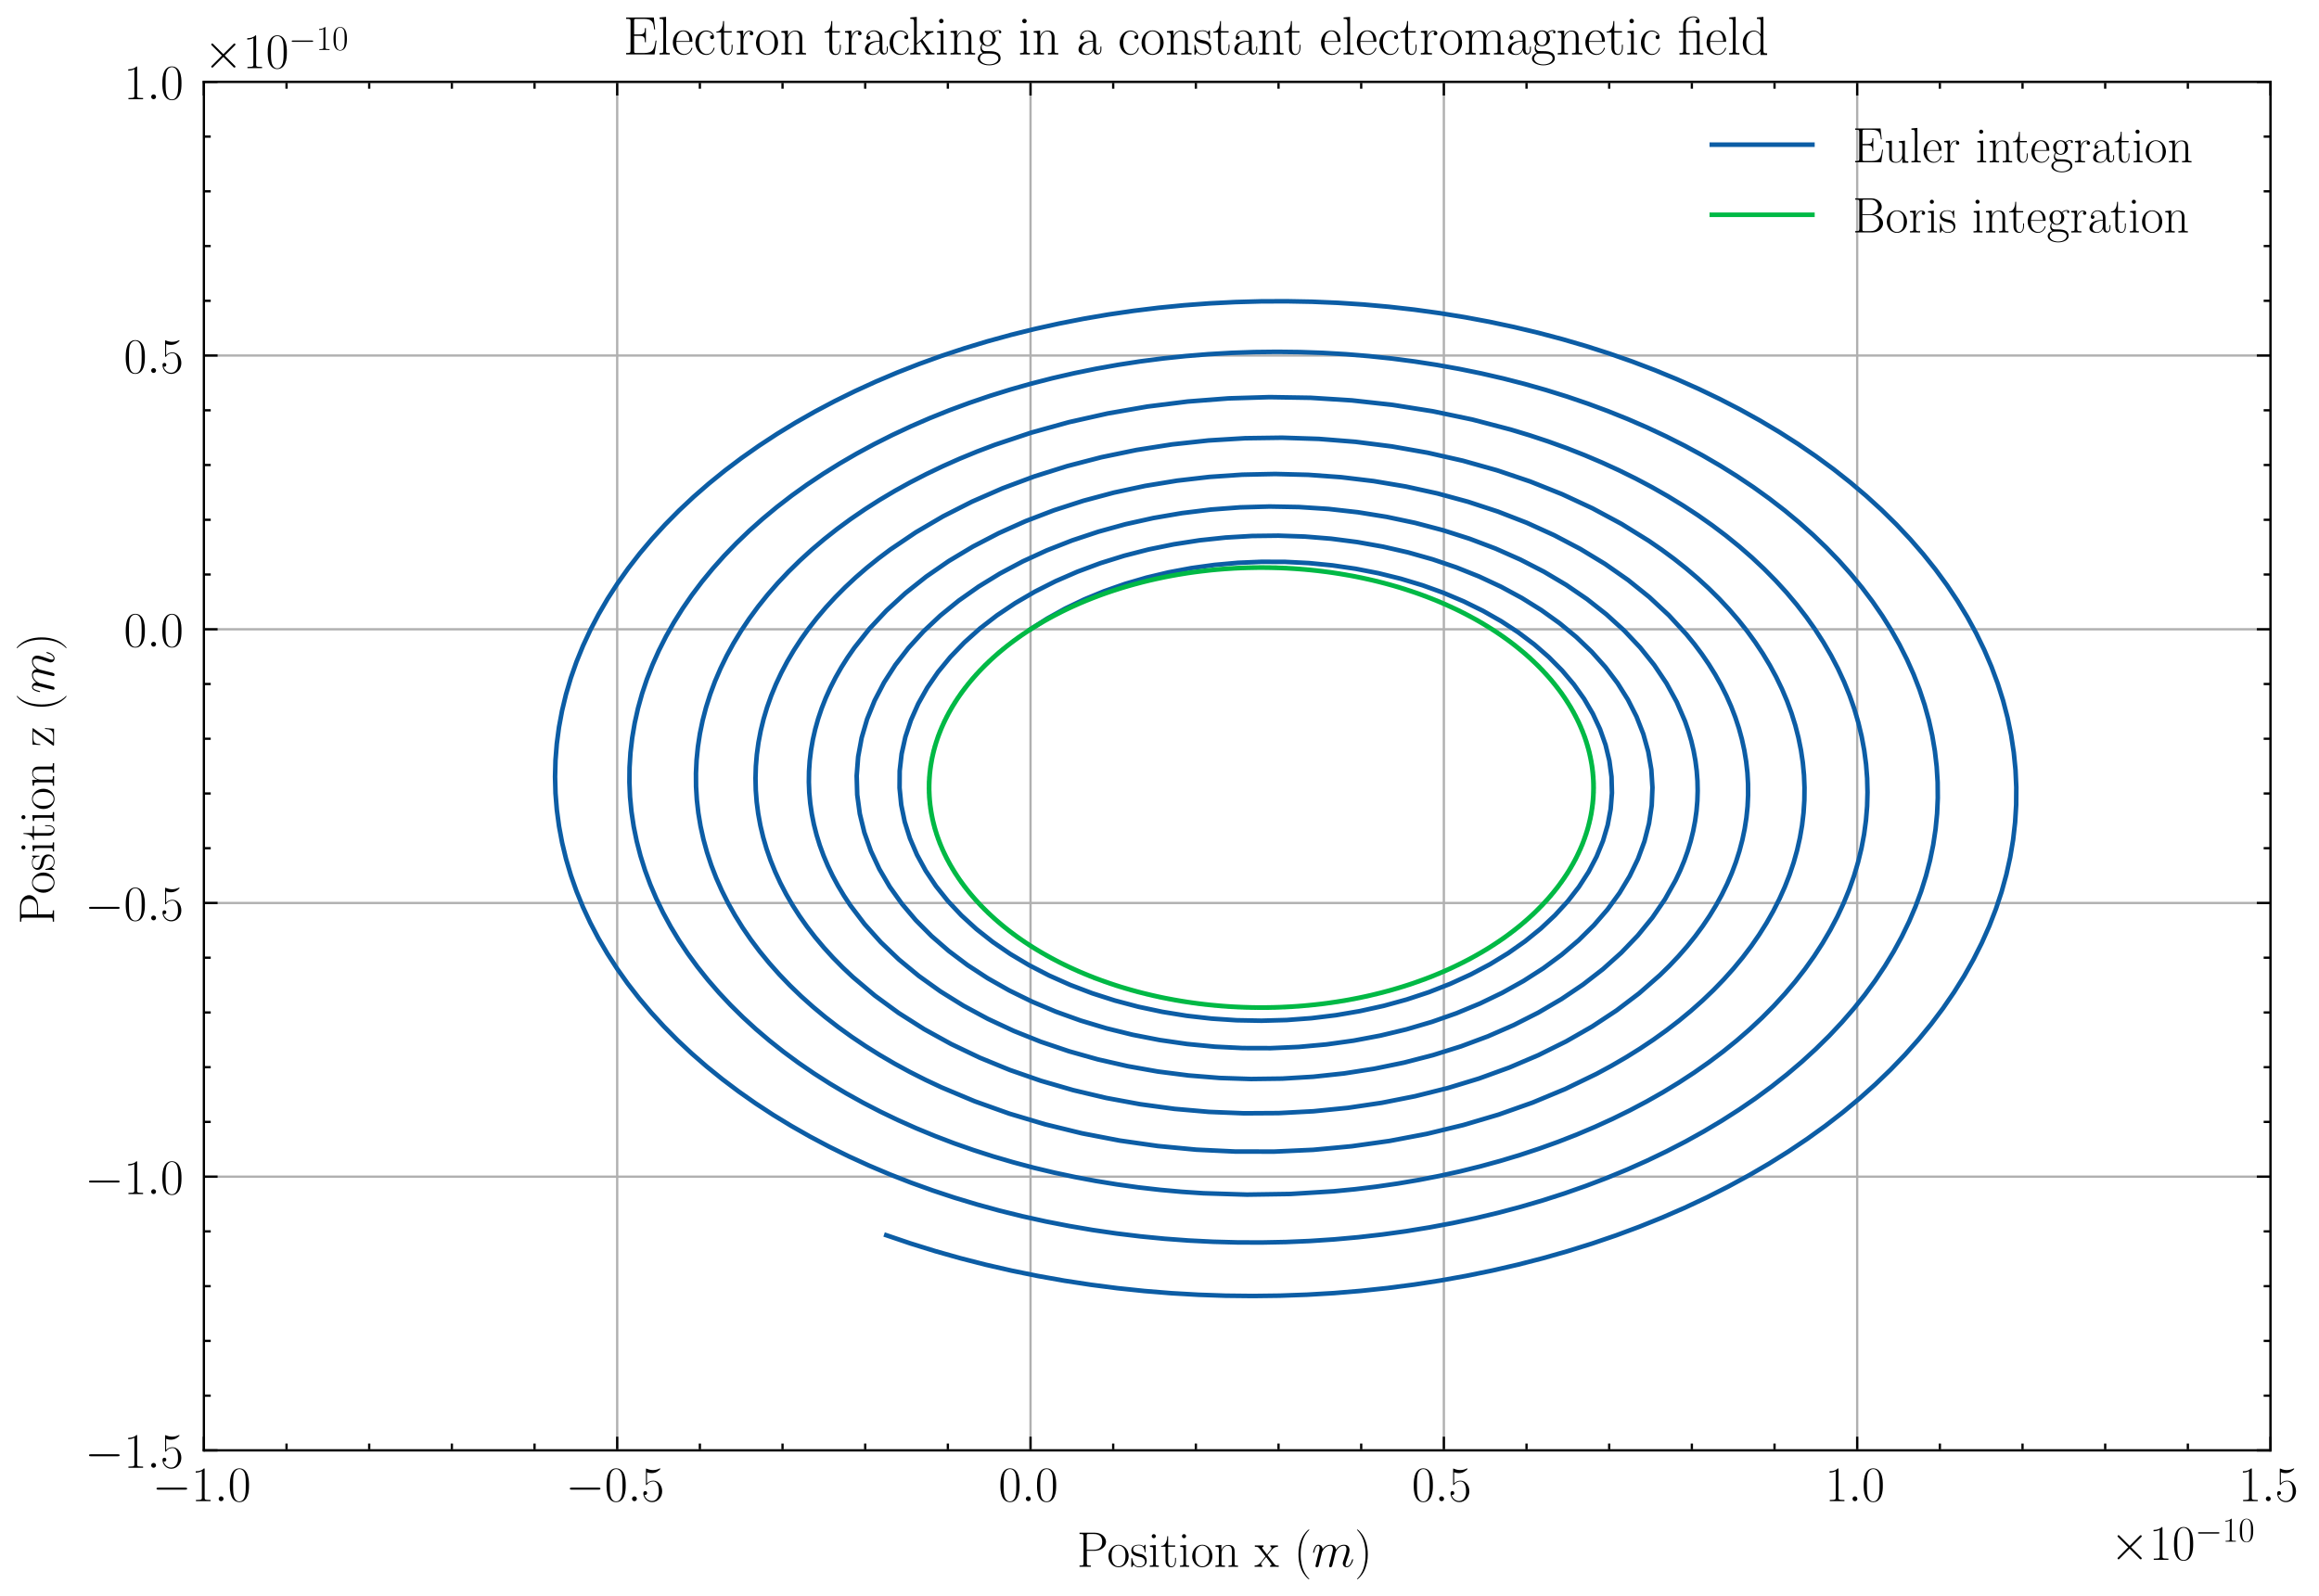 <?xml version="1.0" encoding="utf-8" standalone="no"?>
<!DOCTYPE svg PUBLIC "-//W3C//DTD SVG 1.1//EN"
  "http://www.w3.org/Graphics/SVG/1.1/DTD/svg11.dtd">
<!-- Created with matplotlib (https://matplotlib.org/) -->
<svg height="349.078pt" version="1.1" viewBox="0 0 507.167 349.078" width="507.167pt" xmlns="http://www.w3.org/2000/svg" xmlns:xlink="http://www.w3.org/1999/xlink">
 <defs>
  <style type="text/css">
*{stroke-linecap:butt;stroke-linejoin:round;}
  </style>
 </defs>
 <g id="figure_1">
  <g id="patch_1">
   <path d="M 0 349.078 
L 507.167 349.078 
L 507.167 0 
L 0 0 
z
" style="fill:#ffffff;"/>
  </g>
  <g id="axes_1">
   <g id="patch_2">
    <path d="M 44.586 317.278 
L 496.566 317.278 
L 496.566 17.902 
L 44.586 17.902 
z
" style="fill:#ffffff;"/>
   </g>
   <g id="matplotlib.axis_1">
    <g id="xtick_1">
     <g id="line2d_1">
      <path clip-path="url(#pa43d2ee43a)" d="M 44.586 317.278 
L 44.586 17.902 
" style="fill:none;stroke:#b0b0b0;stroke-linecap:square;stroke-width:0.5;"/>
     </g>
     <g id="line2d_2">
      <defs>
       <path d="M 0 0 
L 0 -3 
" id="m50353890c8" style="stroke:#000000;stroke-width:0.5;"/>
      </defs>
      <g>
       <use style="stroke:#000000;stroke-width:0.5;" x="44.586" xlink:href="#m50353890c8" y="317.278"/>
      </g>
     </g>
     <g id="line2d_3">
      <defs>
       <path d="M 0 0 
L 0 3 
" id="m1b3dae3ef1" style="stroke:#000000;stroke-width:0.5;"/>
      </defs>
      <g>
       <use style="stroke:#000000;stroke-width:0.5;" x="44.586" xlink:href="#m1b3dae3ef1" y="17.902"/>
      </g>
     </g>
     <g id="text_1">
      <!-- $-1.0$ -->
      <defs>
       <path d="M 65.906 23 
C 67.594 23 69.406 23 69.406 25 
C 69.406 27 67.594 27 65.906 27 
L 11.797 27 
C 10.094 27 8.297 27 8.297 25 
C 8.297 23 10.094 23 11.797 23 
z
" id="CMSY10-0"/>
       <path d="M 26.594 63.406 
C 26.594 65.5 26.5 65.5 25.094 65.5 
C 21.203 61.188 15.297 59.797 9.703 59.797 
C 9.406 59.797 8.906 59.797 8.797 59.5 
C 8.703 59.297 8.703 59.094 8.703 57 
C 11.797 57 17 57.594 21 59.984 
L 21 7.203 
C 21 3.688 20.797 2.5 12.203 2.5 
L 9.203 2.5 
L 9.203 0 
C 14 0 19 0 23.797 0 
C 28.594 0 33.594 0 38.406 0 
L 38.406 2.5 
L 35.406 2.5 
C 26.797 2.5 26.594 3.594 26.594 7.156 
z
" id="CMR17-49"/>
       <path d="M 18.406 4.797 
C 18.406 7.688 16 9.672 13.594 9.672 
C 10.703 9.672 8.703 7.281 8.703 4.891 
C 8.703 2 11.094 0 13.5 0 
C 16.406 0 18.406 2.391 18.406 4.797 
z
" id="CMMI12-58"/>
       <path d="M 42 31.641 
C 42 37.75 41.906 48.125 37.703 56.109 
C 34 63.109 28.094 65.594 22.906 65.594 
C 18.094 65.594 12 63.406 8.203 56.203 
C 4.203 48.719 3.797 39.438 3.797 31.641 
C 3.797 25.953 3.906 17.281 7 9.672 
C 11.297 -0.609 19 -2 22.906 -2 
C 27.5 -2 34.5 -0.109 38.594 9.375 
C 41.594 16.281 42 24.359 42 31.641 
z
M 22.906 -0.406 
C 16.5 -0.406 12.703 5.078 11.297 12.688 
C 10.203 18.562 10.203 27.156 10.203 32.75 
C 10.203 40.438 10.203 46.828 11.5 52.922 
C 13.406 61.391 19 64 22.906 64 
C 27 64 32.297 61.297 34.203 53.125 
C 35.5 47.438 35.594 40.734 35.594 32.75 
C 35.594 26.25 35.594 18.266 34.406 12.375 
C 32.297 1.484 26.406 -0.406 22.906 -0.406 
z
" id="CMR17-48"/>
      </defs>
      <g transform="translate(33.322 328.389)scale(0.11 -0.11)">
       <use transform="scale(0.996)" xlink:href="#CMSY10-0"/>
       <use transform="translate(77.487 0)scale(0.996)" xlink:href="#CMR17-49"/>
       <use transform="translate(123.178 0)scale(0.996)" xlink:href="#CMMI12-58"/>
       <use transform="translate(150.275 0)scale(0.996)" xlink:href="#CMR17-48"/>
      </g>
     </g>
    </g>
    <g id="xtick_2">
     <g id="line2d_4">
      <path clip-path="url(#pa43d2ee43a)" d="M 134.982 317.278 
L 134.982 17.902 
" style="fill:none;stroke:#b0b0b0;stroke-linecap:square;stroke-width:0.5;"/>
     </g>
     <g id="line2d_5">
      <g>
       <use style="stroke:#000000;stroke-width:0.5;" x="134.982" xlink:href="#m50353890c8" y="317.278"/>
      </g>
     </g>
     <g id="line2d_6">
      <g>
       <use style="stroke:#000000;stroke-width:0.5;" x="134.982" xlink:href="#m1b3dae3ef1" y="17.902"/>
      </g>
     </g>
     <g id="text_2">
      <!-- $-0.5$ -->
      <defs>
       <path d="M 11.406 57.688 
C 12.406 57.281 16.5 56 20.703 56 
C 30 56 35.094 61.109 38 64.062 
C 38 64.953 38 65.5 37.406 65.5 
C 37.297 65.5 37.094 65.5 36.297 65.047 
C 32.797 63.406 28.703 62.078 23.703 62.078 
C 20.703 62.078 16.203 62.484 11.297 64.672 
C 10.203 65.172 10 65.172 9.906 65.172 
C 9.406 65.172 9.297 65.062 9.297 63.078 
L 9.297 34.422 
C 9.297 32.641 9.297 32.141 10.297 32.141 
C 10.797 32.141 11 32.344 11.5 33.031 
C 14.703 37.516 19.094 39.406 24.094 39.406 
C 27.594 39.406 35.094 37.219 35.094 20.141 
C 35.094 16.953 35.094 11.172 32.094 6.578 
C 29.594 2.484 25.703 0.391 21.406 0.391 
C 14.797 0.391 8.094 5 6.297 12.719 
C 6.703 12.609 7.5 12.422 7.906 12.422 
C 9.203 12.422 11.703 13.125 11.703 16.219 
C 11.703 18.906 9.797 20 7.906 20 
C 5.594 20 4.094 18.594 4.094 15.797 
C 4.094 7.094 11 -2 21.594 -2 
C 31.906 -2 41.703 6.875 41.703 19.75 
C 41.703 31.719 33.906 41 24.203 41 
C 19.094 41 14.797 39.109 11.406 35.531 
z
" id="CMR17-53"/>
      </defs>
      <g transform="translate(123.718 328.389)scale(0.11 -0.11)">
       <use transform="scale(0.996)" xlink:href="#CMSY10-0"/>
       <use transform="translate(77.487 0)scale(0.996)" xlink:href="#CMR17-48"/>
       <use transform="translate(123.178 0)scale(0.996)" xlink:href="#CMMI12-58"/>
       <use transform="translate(150.275 0)scale(0.996)" xlink:href="#CMR17-53"/>
      </g>
     </g>
    </g>
    <g id="xtick_3">
     <g id="line2d_7">
      <path clip-path="url(#pa43d2ee43a)" d="M 225.378 317.278 
L 225.378 17.902 
" style="fill:none;stroke:#b0b0b0;stroke-linecap:square;stroke-width:0.5;"/>
     </g>
     <g id="line2d_8">
      <g>
       <use style="stroke:#000000;stroke-width:0.5;" x="225.378" xlink:href="#m50353890c8" y="317.278"/>
      </g>
     </g>
     <g id="line2d_9">
      <g>
       <use style="stroke:#000000;stroke-width:0.5;" x="225.378" xlink:href="#m1b3dae3ef1" y="17.902"/>
      </g>
     </g>
     <g id="text_3">
      <!-- $0.0$ -->
      <g transform="translate(218.376 328.389)scale(0.11 -0.11)">
       <use transform="scale(0.996)" xlink:href="#CMR17-48"/>
       <use transform="translate(45.69 0)scale(0.996)" xlink:href="#CMMI12-58"/>
       <use transform="translate(72.788 0)scale(0.996)" xlink:href="#CMR17-48"/>
      </g>
     </g>
    </g>
    <g id="xtick_4">
     <g id="line2d_10">
      <path clip-path="url(#pa43d2ee43a)" d="M 315.774 317.278 
L 315.774 17.902 
" style="fill:none;stroke:#b0b0b0;stroke-linecap:square;stroke-width:0.5;"/>
     </g>
     <g id="line2d_11">
      <g>
       <use style="stroke:#000000;stroke-width:0.5;" x="315.774" xlink:href="#m50353890c8" y="317.278"/>
      </g>
     </g>
     <g id="line2d_12">
      <g>
       <use style="stroke:#000000;stroke-width:0.5;" x="315.774" xlink:href="#m1b3dae3ef1" y="17.902"/>
      </g>
     </g>
     <g id="text_4">
      <!-- $0.5$ -->
      <g transform="translate(308.772 328.389)scale(0.11 -0.11)">
       <use transform="scale(0.996)" xlink:href="#CMR17-48"/>
       <use transform="translate(45.69 0)scale(0.996)" xlink:href="#CMMI12-58"/>
       <use transform="translate(72.788 0)scale(0.996)" xlink:href="#CMR17-53"/>
      </g>
     </g>
    </g>
    <g id="xtick_5">
     <g id="line2d_13">
      <path clip-path="url(#pa43d2ee43a)" d="M 406.17 317.278 
L 406.17 17.902 
" style="fill:none;stroke:#b0b0b0;stroke-linecap:square;stroke-width:0.5;"/>
     </g>
     <g id="line2d_14">
      <g>
       <use style="stroke:#000000;stroke-width:0.5;" x="406.17" xlink:href="#m50353890c8" y="317.278"/>
      </g>
     </g>
     <g id="line2d_15">
      <g>
       <use style="stroke:#000000;stroke-width:0.5;" x="406.17" xlink:href="#m1b3dae3ef1" y="17.902"/>
      </g>
     </g>
     <g id="text_5">
      <!-- $1.0$ -->
      <g transform="translate(399.168 328.389)scale(0.11 -0.11)">
       <use transform="scale(0.996)" xlink:href="#CMR17-49"/>
       <use transform="translate(45.69 0)scale(0.996)" xlink:href="#CMMI12-58"/>
       <use transform="translate(72.788 0)scale(0.996)" xlink:href="#CMR17-48"/>
      </g>
     </g>
    </g>
    <g id="xtick_6">
     <g id="line2d_16">
      <path clip-path="url(#pa43d2ee43a)" d="M 496.566 317.278 
L 496.566 17.902 
" style="fill:none;stroke:#b0b0b0;stroke-linecap:square;stroke-width:0.5;"/>
     </g>
     <g id="line2d_17">
      <g>
       <use style="stroke:#000000;stroke-width:0.5;" x="496.566" xlink:href="#m50353890c8" y="317.278"/>
      </g>
     </g>
     <g id="line2d_18">
      <g>
       <use style="stroke:#000000;stroke-width:0.5;" x="496.566" xlink:href="#m1b3dae3ef1" y="17.902"/>
      </g>
     </g>
     <g id="text_6">
      <!-- $1.5$ -->
      <g transform="translate(489.564 328.389)scale(0.11 -0.11)">
       <use transform="scale(0.996)" xlink:href="#CMR17-49"/>
       <use transform="translate(45.69 0)scale(0.996)" xlink:href="#CMMI12-58"/>
       <use transform="translate(72.788 0)scale(0.996)" xlink:href="#CMR17-53"/>
      </g>
     </g>
    </g>
    <g id="xtick_7">
     <g id="line2d_19">
      <defs>
       <path d="M 0 0 
L 0 -1.5 
" id="m50bd649a13" style="stroke:#000000;stroke-width:0.5;"/>
      </defs>
      <g>
       <use style="stroke:#000000;stroke-width:0.5;" x="62.665" xlink:href="#m50bd649a13" y="317.278"/>
      </g>
     </g>
     <g id="line2d_20">
      <defs>
       <path d="M 0 0 
L 0 1.5 
" id="m1d6cd5c50e" style="stroke:#000000;stroke-width:0.5;"/>
      </defs>
      <g>
       <use style="stroke:#000000;stroke-width:0.5;" x="62.665" xlink:href="#m1d6cd5c50e" y="17.902"/>
      </g>
     </g>
    </g>
    <g id="xtick_8">
     <g id="line2d_21">
      <g>
       <use style="stroke:#000000;stroke-width:0.5;" x="80.744" xlink:href="#m50bd649a13" y="317.278"/>
      </g>
     </g>
     <g id="line2d_22">
      <g>
       <use style="stroke:#000000;stroke-width:0.5;" x="80.744" xlink:href="#m1d6cd5c50e" y="17.902"/>
      </g>
     </g>
    </g>
    <g id="xtick_9">
     <g id="line2d_23">
      <g>
       <use style="stroke:#000000;stroke-width:0.5;" x="98.823" xlink:href="#m50bd649a13" y="317.278"/>
      </g>
     </g>
     <g id="line2d_24">
      <g>
       <use style="stroke:#000000;stroke-width:0.5;" x="98.823" xlink:href="#m1d6cd5c50e" y="17.902"/>
      </g>
     </g>
    </g>
    <g id="xtick_10">
     <g id="line2d_25">
      <g>
       <use style="stroke:#000000;stroke-width:0.5;" x="116.902" xlink:href="#m50bd649a13" y="317.278"/>
      </g>
     </g>
     <g id="line2d_26">
      <g>
       <use style="stroke:#000000;stroke-width:0.5;" x="116.902" xlink:href="#m1d6cd5c50e" y="17.902"/>
      </g>
     </g>
    </g>
    <g id="xtick_11">
     <g id="line2d_27">
      <g>
       <use style="stroke:#000000;stroke-width:0.5;" x="153.061" xlink:href="#m50bd649a13" y="317.278"/>
      </g>
     </g>
     <g id="line2d_28">
      <g>
       <use style="stroke:#000000;stroke-width:0.5;" x="153.061" xlink:href="#m1d6cd5c50e" y="17.902"/>
      </g>
     </g>
    </g>
    <g id="xtick_12">
     <g id="line2d_29">
      <g>
       <use style="stroke:#000000;stroke-width:0.5;" x="171.14" xlink:href="#m50bd649a13" y="317.278"/>
      </g>
     </g>
     <g id="line2d_30">
      <g>
       <use style="stroke:#000000;stroke-width:0.5;" x="171.14" xlink:href="#m1d6cd5c50e" y="17.902"/>
      </g>
     </g>
    </g>
    <g id="xtick_13">
     <g id="line2d_31">
      <g>
       <use style="stroke:#000000;stroke-width:0.5;" x="189.219" xlink:href="#m50bd649a13" y="317.278"/>
      </g>
     </g>
     <g id="line2d_32">
      <g>
       <use style="stroke:#000000;stroke-width:0.5;" x="189.219" xlink:href="#m1d6cd5c50e" y="17.902"/>
      </g>
     </g>
    </g>
    <g id="xtick_14">
     <g id="line2d_33">
      <g>
       <use style="stroke:#000000;stroke-width:0.5;" x="207.298" xlink:href="#m50bd649a13" y="317.278"/>
      </g>
     </g>
     <g id="line2d_34">
      <g>
       <use style="stroke:#000000;stroke-width:0.5;" x="207.298" xlink:href="#m1d6cd5c50e" y="17.902"/>
      </g>
     </g>
    </g>
    <g id="xtick_15">
     <g id="line2d_35">
      <g>
       <use style="stroke:#000000;stroke-width:0.5;" x="243.457" xlink:href="#m50bd649a13" y="317.278"/>
      </g>
     </g>
     <g id="line2d_36">
      <g>
       <use style="stroke:#000000;stroke-width:0.5;" x="243.457" xlink:href="#m1d6cd5c50e" y="17.902"/>
      </g>
     </g>
    </g>
    <g id="xtick_16">
     <g id="line2d_37">
      <g>
       <use style="stroke:#000000;stroke-width:0.5;" x="261.536" xlink:href="#m50bd649a13" y="317.278"/>
      </g>
     </g>
     <g id="line2d_38">
      <g>
       <use style="stroke:#000000;stroke-width:0.5;" x="261.536" xlink:href="#m1d6cd5c50e" y="17.902"/>
      </g>
     </g>
    </g>
    <g id="xtick_17">
     <g id="line2d_39">
      <g>
       <use style="stroke:#000000;stroke-width:0.5;" x="279.615" xlink:href="#m50bd649a13" y="317.278"/>
      </g>
     </g>
     <g id="line2d_40">
      <g>
       <use style="stroke:#000000;stroke-width:0.5;" x="279.615" xlink:href="#m1d6cd5c50e" y="17.902"/>
      </g>
     </g>
    </g>
    <g id="xtick_18">
     <g id="line2d_41">
      <g>
       <use style="stroke:#000000;stroke-width:0.5;" x="297.694" xlink:href="#m50bd649a13" y="317.278"/>
      </g>
     </g>
     <g id="line2d_42">
      <g>
       <use style="stroke:#000000;stroke-width:0.5;" x="297.694" xlink:href="#m1d6cd5c50e" y="17.902"/>
      </g>
     </g>
    </g>
    <g id="xtick_19">
     <g id="line2d_43">
      <g>
       <use style="stroke:#000000;stroke-width:0.5;" x="333.853" xlink:href="#m50bd649a13" y="317.278"/>
      </g>
     </g>
     <g id="line2d_44">
      <g>
       <use style="stroke:#000000;stroke-width:0.5;" x="333.853" xlink:href="#m1d6cd5c50e" y="17.902"/>
      </g>
     </g>
    </g>
    <g id="xtick_20">
     <g id="line2d_45">
      <g>
       <use style="stroke:#000000;stroke-width:0.5;" x="351.932" xlink:href="#m50bd649a13" y="317.278"/>
      </g>
     </g>
     <g id="line2d_46">
      <g>
       <use style="stroke:#000000;stroke-width:0.5;" x="351.932" xlink:href="#m1d6cd5c50e" y="17.902"/>
      </g>
     </g>
    </g>
    <g id="xtick_21">
     <g id="line2d_47">
      <g>
       <use style="stroke:#000000;stroke-width:0.5;" x="370.011" xlink:href="#m50bd649a13" y="317.278"/>
      </g>
     </g>
     <g id="line2d_48">
      <g>
       <use style="stroke:#000000;stroke-width:0.5;" x="370.011" xlink:href="#m1d6cd5c50e" y="17.902"/>
      </g>
     </g>
    </g>
    <g id="xtick_22">
     <g id="line2d_49">
      <g>
       <use style="stroke:#000000;stroke-width:0.5;" x="388.09" xlink:href="#m50bd649a13" y="317.278"/>
      </g>
     </g>
     <g id="line2d_50">
      <g>
       <use style="stroke:#000000;stroke-width:0.5;" x="388.09" xlink:href="#m1d6cd5c50e" y="17.902"/>
      </g>
     </g>
    </g>
    <g id="xtick_23">
     <g id="line2d_51">
      <g>
       <use style="stroke:#000000;stroke-width:0.5;" x="424.249" xlink:href="#m50bd649a13" y="317.278"/>
      </g>
     </g>
     <g id="line2d_52">
      <g>
       <use style="stroke:#000000;stroke-width:0.5;" x="424.249" xlink:href="#m1d6cd5c50e" y="17.902"/>
      </g>
     </g>
    </g>
    <g id="xtick_24">
     <g id="line2d_53">
      <g>
       <use style="stroke:#000000;stroke-width:0.5;" x="442.328" xlink:href="#m50bd649a13" y="317.278"/>
      </g>
     </g>
     <g id="line2d_54">
      <g>
       <use style="stroke:#000000;stroke-width:0.5;" x="442.328" xlink:href="#m1d6cd5c50e" y="17.902"/>
      </g>
     </g>
    </g>
    <g id="xtick_25">
     <g id="line2d_55">
      <g>
       <use style="stroke:#000000;stroke-width:0.5;" x="460.407" xlink:href="#m50bd649a13" y="317.278"/>
      </g>
     </g>
     <g id="line2d_56">
      <g>
       <use style="stroke:#000000;stroke-width:0.5;" x="460.407" xlink:href="#m1d6cd5c50e" y="17.902"/>
      </g>
     </g>
    </g>
    <g id="xtick_26">
     <g id="line2d_57">
      <g>
       <use style="stroke:#000000;stroke-width:0.5;" x="478.486" xlink:href="#m50bd649a13" y="317.278"/>
      </g>
     </g>
     <g id="line2d_58">
      <g>
       <use style="stroke:#000000;stroke-width:0.5;" x="478.486" xlink:href="#m1d6cd5c50e" y="17.902"/>
      </g>
     </g>
    </g>
    <g id="text_7">
     <!-- Position x ($m$) -->
     <defs>
      <path d="M 19.797 31.906 
L 35.797 31.906 
C 48.703 31.906 58.094 40.281 58.094 49.75 
C 58.094 59.234 48.906 68 35.797 68 
L 5.203 68 
L 5.203 65.406 
C 12.094 65.406 13.203 65.406 13.203 60.922 
L 13.203 6.969 
C 13.203 2.5 12.094 2.5 5.203 2.5 
L 5.203 0 
C 8.094 0 13.406 0 16.5 0 
C 19.594 0 24.906 0 27.797 0 
L 27.797 2.5 
C 20.906 2.5 19.797 2.5 19.797 6.969 
z
M 19.594 34 
L 19.594 61.531 
C 19.594 64.922 19.797 65.406 23.797 65.406 
L 33.906 65.406 
C 46.797 65.406 50.5 58.031 50.5 49.75 
C 50.5 40.688 46.094 34 33.906 34 
z
" id="CMR17-80"/>
      <path d="M 43.094 21.188 
C 43.094 34 33.797 44 22.906 44 
C 12 44 2.703 34 2.703 21.188 
C 2.703 8.609 12 -1 22.906 -1 
C 33.797 -1 43.094 8.609 43.094 21.188 
z
M 22.906 0.797 
C 18.203 0.797 14.203 3.594 11.906 7.5 
C 9.406 11.984 9.094 17.594 9.094 22 
C 9.094 26.203 9.297 31.406 11.906 35.906 
C 13.906 39.203 17.797 42.406 22.906 42.406 
C 27.406 42.406 31.203 39.906 33.594 36.406 
C 36.703 31.703 36.703 25.109 36.703 22 
C 36.703 18.094 36.5 12.109 33.797 7.297 
C 31 2.703 26.703 0.797 22.906 0.797 
z
" id="CMR17-111"/>
      <path d="M 30.906 42.141 
C 30.906 43.953 30.797 44.047 30.203 44.047 
C 29.797 44.047 29.703 43.953 28.5 42.453 
C 28.203 42.047 27.297 41.031 27 40.641 
C 23.797 44.047 19.297 44.047 17.594 44.047 
C 6.5 44.047 2.5 38.234 2.5 32.438 
C 2.5 23.406 12.703 21.328 15.594 20.703 
C 21.906 19.422 24.094 19.016 26.203 17.203 
C 27.5 16.016 29.703 13.812 29.703 10.219 
C 29.703 6 27.297 0.594 18.094 0.594 
C 9.406 0.594 6.297 7.188 4.5 15.953 
C 4.203 17.344 4.203 17.453 3.406 17.453 
C 2.594 17.453 2.5 17.344 2.5 15.359 
L 2.5 0.984 
C 2.5 -0.797 2.594 -0.906 3.203 -0.906 
C 3.703 -0.906 3.797 -0.797 4.297 0 
C 4.906 0.891 6.406 3.297 7 4.312 
C 9 1.609 12.5 -1 18.094 -1 
C 28 -1 33.297 4.422 33.297 12.25 
C 33.297 17.375 30.594 20.078 29.297 21.281 
C 26.297 24.391 22.797 25.094 18.594 25.891 
C 13.094 27.109 6.094 28.516 6.094 34.641 
C 6.094 37.234 7.5 42.766 17.594 42.766 
C 28.297 42.766 28.906 32.719 29.094 29.5 
C 29.203 29 29.703 28.891 30 28.891 
C 30.906 28.891 30.906 29.203 30.906 30.906 
z
" id="CMR17-115"/>
      <path d="M 15.5 61.078 
C 15.5 63.266 13.703 65.156 11.406 65.156 
C 9.203 65.156 7.297 63.375 7.297 61.078 
C 7.297 58.891 9.094 57 11.406 57 
C 13.594 57 15.5 58.797 15.5 61.078 
z
M 3.797 42.281 
L 3.797 39.703 
C 9.406 39.703 10.203 39.094 10.203 34.328 
L 10.203 6.672 
C 10.203 2.875 9.797 2.391 3.406 2.391 
L 3.406 -0.203 
C 5.797 0 10.094 0 12.594 0 
C 15 0 19.094 0 21.406 -0.203 
L 21.406 2.391 
C 15.5 2.391 15.297 2.984 15.297 6.562 
L 15.297 43.375 
z
" id="CMR17-105"/>
      <path d="M 15.094 40 
L 29.094 40 
L 29.094 42.578 
L 15.094 42.578 
L 15.094 61 
L 13.297 61 
C 13.094 50.703 9.594 41.688 1.094 41.688 
L 1.094 40 
L 9.797 40 
L 9.797 12.047 
C 9.797 10.156 9.797 -1 21.406 -1 
C 27.297 -1 30.703 4.781 30.703 12.141 
L 30.703 17.812 
L 28.906 17.812 
L 28.906 12.234 
C 28.906 5.375 26.203 0.797 22 0.797 
C 19.094 0.797 15.094 2.781 15.094 11.844 
z
" id="CMR17-116"/>
      <path d="M 41.5 30.203 
C 41.5 35.297 40.5 43.594 28.703 43.594 
C 20.797 43.594 16.703 37.5 15.203 33.5 
L 15.094 33.5 
L 15.094 43.594 
L 3.297 42.5 
L 3.297 39.906 
C 9.203 39.906 10.094 39.297 10.094 34.5 
L 10.094 6.688 
C 10.094 2.875 9.703 2.391 3.297 2.391 
L 3.297 -0.203 
C 5.703 0 10.094 0 12.703 0 
C 15.297 0 19.797 0 22.203 -0.203 
L 22.203 2.391 
C 15.797 2.391 15.406 2.781 15.406 6.688 
L 15.406 25.906 
C 15.406 35.109 21 42 28 42 
C 35.406 42 36.203 35.406 36.203 30.594 
L 36.203 6.688 
C 36.203 2.875 35.797 2.391 29.406 2.391 
L 29.406 -0.203 
C 31.797 0 36.203 0 38.797 0 
C 41.406 0 45.906 0 48.297 -0.203 
L 48.297 2.391 
C 41.906 2.391 41.5 2.781 41.5 6.688 
z
" id="CMR17-110"/>
      <path d="M 26 23.078 
C 29 26.969 32.406 31.344 35.203 34.625 
C 38.5 38.406 42.297 40 46.703 40 
L 46.703 42.594 
C 45 42.594 41.5 42.594 39.703 42.594 
C 37 42.594 33.906 42.594 31.594 42.688 
L 31.594 40.094 
C 33 39.891 33.797 38.891 33.797 37.5 
C 33.797 35.703 32.797 34.609 32.297 33.922 
L 24.906 24.578 
L 16.094 36.031 
C 15.203 37.125 15.203 37.312 15.203 37.812 
C 15.203 39.016 16.203 40 17.906 40 
L 17.906 42.688 
C 15.5 42.594 11.203 42.594 8.703 42.594 
C 6 42.594 2.797 42.594 0.594 42.688 
L 0.594 40 
C 6 40 7.203 39.594 9.594 36.609 
L 21.094 21.797 
C 21.297 21.594 21.797 21 21.797 20.703 
C 21.797 20.297 13.094 9.672 12 8.281 
C 7.5 2.891 2.797 2.5 0.094 2.5 
L 0.094 0 
C 1.797 0 5.297 0 7.094 0 
C 9.094 0 13.5 0 15.297 -0.094 
L 15.297 2.5 
C 14.703 2.594 13.094 2.797 13.094 5.078 
C 13.094 6.875 13.906 7.969 14.797 9.156 
L 23.094 19.312 
L 31.797 8 
C 32.594 6.906 33.797 5.406 33.797 4.703 
C 33.797 3.297 32.594 2.5 31 2.5 
L 31 -0.094 
C 33.406 0 37.703 0 40.203 0 
C 42.906 0 46.094 0 48.297 -0.094 
L 48.297 2.5 
C 43.297 2.5 41.797 2.688 39.406 5.781 
z
" id="CMR17-120"/>
      <path d="M 30.594 -24.391 
C 30.594 -24.297 30.594 -24.094 30.297 -23.797 
C 25.703 -19.125 13.406 -6.359 13.406 24.703 
C 13.406 55.766 25.5 68.422 30.406 73.391 
C 30.406 73.5 30.594 73.703 30.594 74 
C 30.594 74.297 30.297 74.5 29.906 74.5 
C 28.797 74.5 20.297 67.125 15.406 56.156 
C 10.406 45.109 9 34.359 9 24.812 
C 9 17.625 9.703 5.484 15.703 -7.359 
C 20.5 -17.734 28.703 -25 29.906 -25 
C 30.406 -25 30.594 -24.797 30.594 -24.391 
z
" id="CMR17-40"/>
      <path d="M 20.594 29.234 
C 20.797 29.844 23.297 34.828 27 38.016 
C 29.594 40.406 33 42.016 36.906 42.016 
C 40.906 42.016 42.297 39.016 42.297 35.031 
C 42.297 34.422 42.297 32.438 41.094 27.734 
L 38.594 17.469 
C 37.797 14.469 35.906 7.078 35.703 5.984 
C 35.297 4.484 34.703 1.891 34.703 1.5 
C 34.703 0.094 35.797 -1 37.297 -1 
C 40.297 -1 40.797 1.297 41.703 4.891 
L 47.703 28.734 
C 47.906 29.531 53.094 42.016 64.094 42.016 
C 68.094 42.016 69.5 39.016 69.5 35.031 
C 69.5 29.438 65.594 18.562 63.406 12.578 
C 62.5 10.172 62 8.875 62 7.078 
C 62 2.594 65.094 -1 69.906 -1 
C 79.203 -1 82.703 13.672 82.703 14.266 
C 82.703 14.766 82.297 15.172 81.703 15.172 
C 80.797 15.172 80.703 14.875 80.203 13.172 
C 77.906 5.188 74.203 1 70.203 1 
C 69.203 1 67.594 1 67.594 4.203 
C 67.594 6.812 68.797 10 69.203 11.094 
C 71 15.906 75.5 27.703 75.5 33.516 
C 75.5 39.5 72 44 64.406 44 
C 57.703 44 52.297 40.219 48.297 34.328 
C 48 39.719 44.703 44 37.203 44 
C 28.297 44 23.594 37.734 21.797 35.234 
C 21.5 40.906 17.406 44 13 44 
C 10.094 44 7.797 42.609 5.906 38.812 
C 4.094 35.219 2.703 29.141 2.703 28.734 
C 2.703 28.344 3.094 27.844 3.797 27.844 
C 4.594 27.844 4.703 27.938 5.297 30.234 
C 6.797 36.125 8.703 42.016 12.703 42.016 
C 15 42.016 15.797 40.406 15.797 37.422 
C 15.797 35.219 14.797 31.328 14.094 28.234 
L 11.297 17.469 
C 10.906 15.562 9.797 11.078 9.297 9.281 
C 8.594 6.688 7.5 2 7.5 1.5 
C 7.5 0.094 8.594 -1 10.094 -1 
C 11.297 -1 12.703 -0.406 13.5 1.094 
C 13.703 1.594 14.594 5.094 15.094 7.078 
L 17.297 16.062 
z
" id="CMMI12-109"/>
      <path d="M 26.297 24.703 
C 26.297 31.875 25.594 44.016 19.594 56.859 
C 14.797 67.234 6.594 74.5 5.406 74.5 
C 5.094 74.5 4.703 74.391 4.703 73.891 
C 4.703 73.703 4.797 73.594 4.906 73.391 
C 9.703 68.406 21.906 55.75 21.906 24.75 
C 21.906 -6.359 9.797 -19.016 4.906 -24.016 
C 4.797 -24.203 4.703 -24.312 4.703 -24.5 
C 4.703 -25 5.094 -25 5.406 -25 
C 6.5 -25 15 -17.625 19.906 -6.656 
C 24.906 4.391 26.297 15.141 26.297 24.703 
z
" id="CMR17-41"/>
     </defs>
     <g transform="translate(235.521 342.739)scale(0.11 -0.11)">
      <use transform="scale(0.996)" xlink:href="#CMR17-80"/>
      <use transform="translate(59.984 0)scale(0.996)" xlink:href="#CMR17-111"/>
      <use transform="translate(105.674 0)scale(0.996)" xlink:href="#CMR17-115"/>
      <use transform="translate(141.476 0)scale(0.996)" xlink:href="#CMR17-105"/>
      <use transform="translate(166.347 0)scale(0.996)" xlink:href="#CMR17-116"/>
      <use transform="translate(201.627 0)scale(0.996)" xlink:href="#CMR17-105"/>
      <use transform="translate(226.499 0)scale(0.996)" xlink:href="#CMR17-111"/>
      <use transform="translate(272.189 0)scale(0.996)" xlink:href="#CMR17-110"/>
      <use transform="translate(353.16 0)scale(0.996)" xlink:href="#CMR17-120"/>
      <use transform="translate(431.529 0)scale(0.996)" xlink:href="#CMR17-40"/>
      <use transform="translate(466.81 0)scale(0.996)" xlink:href="#CMMI12-109"/>
      <use transform="translate(552.137 0)scale(0.996)" xlink:href="#CMR17-41"/>
     </g>
    </g>
    <g id="text_8">
     <!-- $\times10^{-10}$ -->
     <defs>
      <path d="M 38.906 27.891 
L 18.906 47.797 
C 17.703 49 17.5 49.188 16.703 49.188 
C 15.703 49.188 14.703 48.297 14.703 47.188 
C 14.703 46.5 14.906 46.297 16 45.188 
L 36 25.094 
L 16 5 
C 14.906 3.891 14.703 3.688 14.703 3 
C 14.703 1.891 15.703 1 16.703 1 
C 17.5 1 17.703 1.188 18.906 2.391 
L 38.797 22.297 
L 59.5 1.594 
C 59.703 1.5 60.406 1 61 1 
C 62.203 1 63 1.891 63 3 
C 63 3.188 63 3.594 62.703 4.094 
C 62.594 4.297 46.703 20 41.703 25.094 
L 60 43.391 
C 60.5 44 62 45.297 62.5 45.891 
C 62.594 46.094 63 46.5 63 47.188 
C 63 48.297 62.203 49.188 61 49.188 
C 60.203 49.188 59.797 48.797 58.703 47.688 
z
" id="CMSY10-2"/>
     </defs>
     <g transform="translate(461.497 341.222)scale(0.11 -0.11)">
      <use transform="scale(0.996)" xlink:href="#CMSY10-2"/>
      <use transform="translate(77.487 0)scale(0.996)" xlink:href="#CMR17-49"/>
      <use transform="translate(123.178 0)scale(0.996)" xlink:href="#CMR17-48"/>
      <use transform="translate(168.868 36.154)scale(0.697)" xlink:href="#CMSY10-0"/>
      <use transform="translate(223.109 36.154)scale(0.697)" xlink:href="#CMR17-49"/>
      <use transform="translate(255.093 36.154)scale(0.697)" xlink:href="#CMR17-48"/>
     </g>
    </g>
   </g>
   <g id="matplotlib.axis_2">
    <g id="ytick_1">
     <g id="line2d_59">
      <path clip-path="url(#pa43d2ee43a)" d="M 44.586 317.278 
L 496.566 317.278 
" style="fill:none;stroke:#b0b0b0;stroke-linecap:square;stroke-width:0.5;"/>
     </g>
     <g id="line2d_60">
      <defs>
       <path d="M 0 0 
L 3 0 
" id="m3f1ecf2eeb" style="stroke:#000000;stroke-width:0.5;"/>
      </defs>
      <g>
       <use style="stroke:#000000;stroke-width:0.5;" x="44.586" xlink:href="#m3f1ecf2eeb" y="317.278"/>
      </g>
     </g>
     <g id="line2d_61">
      <defs>
       <path d="M 0 0 
L -3 0 
" id="m4fc8f4072e" style="stroke:#000000;stroke-width:0.5;"/>
      </defs>
      <g>
       <use style="stroke:#000000;stroke-width:0.5;" x="496.566" xlink:href="#m4fc8f4072e" y="317.278"/>
      </g>
     </g>
     <g id="text_9">
      <!-- $-1.5$ -->
      <g transform="translate(18.559 321.083)scale(0.11 -0.11)">
       <use transform="scale(0.996)" xlink:href="#CMSY10-0"/>
       <use transform="translate(77.487 0)scale(0.996)" xlink:href="#CMR17-49"/>
       <use transform="translate(123.178 0)scale(0.996)" xlink:href="#CMMI12-58"/>
       <use transform="translate(150.275 0)scale(0.996)" xlink:href="#CMR17-53"/>
      </g>
     </g>
    </g>
    <g id="ytick_2">
     <g id="line2d_62">
      <path clip-path="url(#pa43d2ee43a)" d="M 44.586 257.403 
L 496.566 257.403 
" style="fill:none;stroke:#b0b0b0;stroke-linecap:square;stroke-width:0.5;"/>
     </g>
     <g id="line2d_63">
      <g>
       <use style="stroke:#000000;stroke-width:0.5;" x="44.586" xlink:href="#m3f1ecf2eeb" y="257.403"/>
      </g>
     </g>
     <g id="line2d_64">
      <g>
       <use style="stroke:#000000;stroke-width:0.5;" x="496.566" xlink:href="#m4fc8f4072e" y="257.403"/>
      </g>
     </g>
     <g id="text_10">
      <!-- $-1.0$ -->
      <g transform="translate(18.559 261.208)scale(0.11 -0.11)">
       <use transform="scale(0.996)" xlink:href="#CMSY10-0"/>
       <use transform="translate(77.487 0)scale(0.996)" xlink:href="#CMR17-49"/>
       <use transform="translate(123.178 0)scale(0.996)" xlink:href="#CMMI12-58"/>
       <use transform="translate(150.275 0)scale(0.996)" xlink:href="#CMR17-48"/>
      </g>
     </g>
    </g>
    <g id="ytick_3">
     <g id="line2d_65">
      <path clip-path="url(#pa43d2ee43a)" d="M 44.586 197.528 
L 496.566 197.528 
" style="fill:none;stroke:#b0b0b0;stroke-linecap:square;stroke-width:0.5;"/>
     </g>
     <g id="line2d_66">
      <g>
       <use style="stroke:#000000;stroke-width:0.5;" x="44.586" xlink:href="#m3f1ecf2eeb" y="197.528"/>
      </g>
     </g>
     <g id="line2d_67">
      <g>
       <use style="stroke:#000000;stroke-width:0.5;" x="496.566" xlink:href="#m4fc8f4072e" y="197.528"/>
      </g>
     </g>
     <g id="text_11">
      <!-- $-0.5$ -->
      <g transform="translate(18.559 201.333)scale(0.11 -0.11)">
       <use transform="scale(0.996)" xlink:href="#CMSY10-0"/>
       <use transform="translate(77.487 0)scale(0.996)" xlink:href="#CMR17-48"/>
       <use transform="translate(123.178 0)scale(0.996)" xlink:href="#CMMI12-58"/>
       <use transform="translate(150.275 0)scale(0.996)" xlink:href="#CMR17-53"/>
      </g>
     </g>
    </g>
    <g id="ytick_4">
     <g id="line2d_68">
      <path clip-path="url(#pa43d2ee43a)" d="M 44.586 137.653 
L 496.566 137.653 
" style="fill:none;stroke:#b0b0b0;stroke-linecap:square;stroke-width:0.5;"/>
     </g>
     <g id="line2d_69">
      <g>
       <use style="stroke:#000000;stroke-width:0.5;" x="44.586" xlink:href="#m3f1ecf2eeb" y="137.653"/>
      </g>
     </g>
     <g id="line2d_70">
      <g>
       <use style="stroke:#000000;stroke-width:0.5;" x="496.566" xlink:href="#m4fc8f4072e" y="137.653"/>
      </g>
     </g>
     <g id="text_12">
      <!-- $0.0$ -->
      <g transform="translate(27.083 141.458)scale(0.11 -0.11)">
       <use transform="scale(0.996)" xlink:href="#CMR17-48"/>
       <use transform="translate(45.69 0)scale(0.996)" xlink:href="#CMMI12-58"/>
       <use transform="translate(72.788 0)scale(0.996)" xlink:href="#CMR17-48"/>
      </g>
     </g>
    </g>
    <g id="ytick_5">
     <g id="line2d_71">
      <path clip-path="url(#pa43d2ee43a)" d="M 44.586 77.777 
L 496.566 77.777 
" style="fill:none;stroke:#b0b0b0;stroke-linecap:square;stroke-width:0.5;"/>
     </g>
     <g id="line2d_72">
      <g>
       <use style="stroke:#000000;stroke-width:0.5;" x="44.586" xlink:href="#m3f1ecf2eeb" y="77.777"/>
      </g>
     </g>
     <g id="line2d_73">
      <g>
       <use style="stroke:#000000;stroke-width:0.5;" x="496.566" xlink:href="#m4fc8f4072e" y="77.777"/>
      </g>
     </g>
     <g id="text_13">
      <!-- $0.5$ -->
      <g transform="translate(27.083 81.583)scale(0.11 -0.11)">
       <use transform="scale(0.996)" xlink:href="#CMR17-48"/>
       <use transform="translate(45.69 0)scale(0.996)" xlink:href="#CMMI12-58"/>
       <use transform="translate(72.788 0)scale(0.996)" xlink:href="#CMR17-53"/>
      </g>
     </g>
    </g>
    <g id="ytick_6">
     <g id="line2d_74">
      <path clip-path="url(#pa43d2ee43a)" d="M 44.586 17.902 
L 496.566 17.902 
" style="fill:none;stroke:#b0b0b0;stroke-linecap:square;stroke-width:0.5;"/>
     </g>
     <g id="line2d_75">
      <g>
       <use style="stroke:#000000;stroke-width:0.5;" x="44.586" xlink:href="#m3f1ecf2eeb" y="17.902"/>
      </g>
     </g>
     <g id="line2d_76">
      <g>
       <use style="stroke:#000000;stroke-width:0.5;" x="496.566" xlink:href="#m4fc8f4072e" y="17.902"/>
      </g>
     </g>
     <g id="text_14">
      <!-- $1.0$ -->
      <g transform="translate(27.083 21.707)scale(0.11 -0.11)">
       <use transform="scale(0.996)" xlink:href="#CMR17-49"/>
       <use transform="translate(45.69 0)scale(0.996)" xlink:href="#CMMI12-58"/>
       <use transform="translate(72.788 0)scale(0.996)" xlink:href="#CMR17-48"/>
      </g>
     </g>
    </g>
    <g id="ytick_7">
     <g id="line2d_77">
      <defs>
       <path d="M 0 0 
L 1.5 0 
" id="m665ba2c710" style="stroke:#000000;stroke-width:0.5;"/>
      </defs>
      <g>
       <use style="stroke:#000000;stroke-width:0.5;" x="44.586" xlink:href="#m665ba2c710" y="305.303"/>
      </g>
     </g>
     <g id="line2d_78">
      <defs>
       <path d="M 0 0 
L -1.5 0 
" id="md37636e250" style="stroke:#000000;stroke-width:0.5;"/>
      </defs>
      <g>
       <use style="stroke:#000000;stroke-width:0.5;" x="496.566" xlink:href="#md37636e250" y="305.303"/>
      </g>
     </g>
    </g>
    <g id="ytick_8">
     <g id="line2d_79">
      <g>
       <use style="stroke:#000000;stroke-width:0.5;" x="44.586" xlink:href="#m665ba2c710" y="293.328"/>
      </g>
     </g>
     <g id="line2d_80">
      <g>
       <use style="stroke:#000000;stroke-width:0.5;" x="496.566" xlink:href="#md37636e250" y="293.328"/>
      </g>
     </g>
    </g>
    <g id="ytick_9">
     <g id="line2d_81">
      <g>
       <use style="stroke:#000000;stroke-width:0.5;" x="44.586" xlink:href="#m665ba2c710" y="281.353"/>
      </g>
     </g>
     <g id="line2d_82">
      <g>
       <use style="stroke:#000000;stroke-width:0.5;" x="496.566" xlink:href="#md37636e250" y="281.353"/>
      </g>
     </g>
    </g>
    <g id="ytick_10">
     <g id="line2d_83">
      <g>
       <use style="stroke:#000000;stroke-width:0.5;" x="44.586" xlink:href="#m665ba2c710" y="269.378"/>
      </g>
     </g>
     <g id="line2d_84">
      <g>
       <use style="stroke:#000000;stroke-width:0.5;" x="496.566" xlink:href="#md37636e250" y="269.378"/>
      </g>
     </g>
    </g>
    <g id="ytick_11">
     <g id="line2d_85">
      <g>
       <use style="stroke:#000000;stroke-width:0.5;" x="44.586" xlink:href="#m665ba2c710" y="245.428"/>
      </g>
     </g>
     <g id="line2d_86">
      <g>
       <use style="stroke:#000000;stroke-width:0.5;" x="496.566" xlink:href="#md37636e250" y="245.428"/>
      </g>
     </g>
    </g>
    <g id="ytick_12">
     <g id="line2d_87">
      <g>
       <use style="stroke:#000000;stroke-width:0.5;" x="44.586" xlink:href="#m665ba2c710" y="233.453"/>
      </g>
     </g>
     <g id="line2d_88">
      <g>
       <use style="stroke:#000000;stroke-width:0.5;" x="496.566" xlink:href="#md37636e250" y="233.453"/>
      </g>
     </g>
    </g>
    <g id="ytick_13">
     <g id="line2d_89">
      <g>
       <use style="stroke:#000000;stroke-width:0.5;" x="44.586" xlink:href="#m665ba2c710" y="221.478"/>
      </g>
     </g>
     <g id="line2d_90">
      <g>
       <use style="stroke:#000000;stroke-width:0.5;" x="496.566" xlink:href="#md37636e250" y="221.478"/>
      </g>
     </g>
    </g>
    <g id="ytick_14">
     <g id="line2d_91">
      <g>
       <use style="stroke:#000000;stroke-width:0.5;" x="44.586" xlink:href="#m665ba2c710" y="209.503"/>
      </g>
     </g>
     <g id="line2d_92">
      <g>
       <use style="stroke:#000000;stroke-width:0.5;" x="496.566" xlink:href="#md37636e250" y="209.503"/>
      </g>
     </g>
    </g>
    <g id="ytick_15">
     <g id="line2d_93">
      <g>
       <use style="stroke:#000000;stroke-width:0.5;" x="44.586" xlink:href="#m665ba2c710" y="185.553"/>
      </g>
     </g>
     <g id="line2d_94">
      <g>
       <use style="stroke:#000000;stroke-width:0.5;" x="496.566" xlink:href="#md37636e250" y="185.553"/>
      </g>
     </g>
    </g>
    <g id="ytick_16">
     <g id="line2d_95">
      <g>
       <use style="stroke:#000000;stroke-width:0.5;" x="44.586" xlink:href="#m665ba2c710" y="173.578"/>
      </g>
     </g>
     <g id="line2d_96">
      <g>
       <use style="stroke:#000000;stroke-width:0.5;" x="496.566" xlink:href="#md37636e250" y="173.578"/>
      </g>
     </g>
    </g>
    <g id="ytick_17">
     <g id="line2d_97">
      <g>
       <use style="stroke:#000000;stroke-width:0.5;" x="44.586" xlink:href="#m665ba2c710" y="161.603"/>
      </g>
     </g>
     <g id="line2d_98">
      <g>
       <use style="stroke:#000000;stroke-width:0.5;" x="496.566" xlink:href="#md37636e250" y="161.603"/>
      </g>
     </g>
    </g>
    <g id="ytick_18">
     <g id="line2d_99">
      <g>
       <use style="stroke:#000000;stroke-width:0.5;" x="44.586" xlink:href="#m665ba2c710" y="149.628"/>
      </g>
     </g>
     <g id="line2d_100">
      <g>
       <use style="stroke:#000000;stroke-width:0.5;" x="496.566" xlink:href="#md37636e250" y="149.628"/>
      </g>
     </g>
    </g>
    <g id="ytick_19">
     <g id="line2d_101">
      <g>
       <use style="stroke:#000000;stroke-width:0.5;" x="44.586" xlink:href="#m665ba2c710" y="125.678"/>
      </g>
     </g>
     <g id="line2d_102">
      <g>
       <use style="stroke:#000000;stroke-width:0.5;" x="496.566" xlink:href="#md37636e250" y="125.678"/>
      </g>
     </g>
    </g>
    <g id="ytick_20">
     <g id="line2d_103">
      <g>
       <use style="stroke:#000000;stroke-width:0.5;" x="44.586" xlink:href="#m665ba2c710" y="113.703"/>
      </g>
     </g>
     <g id="line2d_104">
      <g>
       <use style="stroke:#000000;stroke-width:0.5;" x="496.566" xlink:href="#md37636e250" y="113.703"/>
      </g>
     </g>
    </g>
    <g id="ytick_21">
     <g id="line2d_105">
      <g>
       <use style="stroke:#000000;stroke-width:0.5;" x="44.586" xlink:href="#m665ba2c710" y="101.727"/>
      </g>
     </g>
     <g id="line2d_106">
      <g>
       <use style="stroke:#000000;stroke-width:0.5;" x="496.566" xlink:href="#md37636e250" y="101.727"/>
      </g>
     </g>
    </g>
    <g id="ytick_22">
     <g id="line2d_107">
      <g>
       <use style="stroke:#000000;stroke-width:0.5;" x="44.586" xlink:href="#m665ba2c710" y="89.752"/>
      </g>
     </g>
     <g id="line2d_108">
      <g>
       <use style="stroke:#000000;stroke-width:0.5;" x="496.566" xlink:href="#md37636e250" y="89.752"/>
      </g>
     </g>
    </g>
    <g id="ytick_23">
     <g id="line2d_109">
      <g>
       <use style="stroke:#000000;stroke-width:0.5;" x="44.586" xlink:href="#m665ba2c710" y="65.802"/>
      </g>
     </g>
     <g id="line2d_110">
      <g>
       <use style="stroke:#000000;stroke-width:0.5;" x="496.566" xlink:href="#md37636e250" y="65.802"/>
      </g>
     </g>
    </g>
    <g id="ytick_24">
     <g id="line2d_111">
      <g>
       <use style="stroke:#000000;stroke-width:0.5;" x="44.586" xlink:href="#m665ba2c710" y="53.827"/>
      </g>
     </g>
     <g id="line2d_112">
      <g>
       <use style="stroke:#000000;stroke-width:0.5;" x="496.566" xlink:href="#md37636e250" y="53.827"/>
      </g>
     </g>
    </g>
    <g id="ytick_25">
     <g id="line2d_113">
      <g>
       <use style="stroke:#000000;stroke-width:0.5;" x="44.586" xlink:href="#m665ba2c710" y="41.852"/>
      </g>
     </g>
     <g id="line2d_114">
      <g>
       <use style="stroke:#000000;stroke-width:0.5;" x="496.566" xlink:href="#md37636e250" y="41.852"/>
      </g>
     </g>
    </g>
    <g id="ytick_26">
     <g id="line2d_115">
      <g>
       <use style="stroke:#000000;stroke-width:0.5;" x="44.586" xlink:href="#m665ba2c710" y="29.877"/>
      </g>
     </g>
     <g id="line2d_116">
      <g>
       <use style="stroke:#000000;stroke-width:0.5;" x="496.566" xlink:href="#md37636e250" y="29.877"/>
      </g>
     </g>
    </g>
    <g id="text_15">
     <!-- Position z ($m$) -->
     <defs>
      <path d="M 36.094 40.703 
C 36.906 41.719 36.906 41.906 36.906 42.109 
C 36.906 43 36.5 43 34.703 43 
L 4.297 43 
L 3.297 27.5 
L 5.094 27.5 
C 5.797 37.203 6.906 41.406 18.406 41.406 
L 30.594 41.406 
L 2 1.5 
C 2 0 2.094 0 4.203 0 
L 35.797 0 
L 37.203 18 
L 35.406 18 
C 34.594 6.906 33.297 1.797 21.094 1.797 
L 8.297 1.797 
z
" id="CMR17-122"/>
     </defs>
     <g transform="translate(11.819 202.188)rotate(-90)scale(0.11 -0.11)">
      <use transform="scale(0.996)" xlink:href="#CMR17-80"/>
      <use transform="translate(59.984 0)scale(0.996)" xlink:href="#CMR17-111"/>
      <use transform="translate(105.674 0)scale(0.996)" xlink:href="#CMR17-115"/>
      <use transform="translate(141.476 0)scale(0.996)" xlink:href="#CMR17-105"/>
      <use transform="translate(166.347 0)scale(0.996)" xlink:href="#CMR17-116"/>
      <use transform="translate(201.627 0)scale(0.996)" xlink:href="#CMR17-105"/>
      <use transform="translate(226.499 0)scale(0.996)" xlink:href="#CMR17-111"/>
      <use transform="translate(272.189 0)scale(0.996)" xlink:href="#CMR17-110"/>
      <use transform="translate(353.16 0)scale(0.996)" xlink:href="#CMR17-122"/>
      <use transform="translate(423.722 0)scale(0.996)" xlink:href="#CMR17-40"/>
      <use transform="translate(459.003 0)scale(0.996)" xlink:href="#CMMI12-109"/>
      <use transform="translate(544.33 0)scale(0.996)" xlink:href="#CMR17-41"/>
     </g>
    </g>
    <g id="text_16">
     <!-- $\times10^{-10}$ -->
     <g transform="translate(44.586 14.902)scale(0.11 -0.11)">
      <use transform="scale(0.996)" xlink:href="#CMSY10-2"/>
      <use transform="translate(77.487 0)scale(0.996)" xlink:href="#CMR17-49"/>
      <use transform="translate(123.178 0)scale(0.996)" xlink:href="#CMR17-48"/>
      <use transform="translate(168.868 36.154)scale(0.697)" xlink:href="#CMSY10-0"/>
      <use transform="translate(223.109 36.154)scale(0.697)" xlink:href="#CMR17-49"/>
      <use transform="translate(255.093 36.154)scale(0.697)" xlink:href="#CMR17-48"/>
     </g>
    </g>
   </g>
   <g id="line2d_117">
    <path clip-path="url(#pa43d2ee43a)" d="M 225.378 137.653 
L 229.057 135.3 
L 232.982 133.121 
L 237.133 131.128 
L 241.491 129.331 
L 246.034 127.74 
L 250.741 126.362 
L 255.588 125.205 
L 260.553 124.275 
L 265.61 123.578 
L 270.734 123.117 
L 275.901 122.896 
L 281.086 122.915 
L 286.261 123.177 
L 291.403 123.679 
L 296.485 124.42 
L 301.482 125.397 
L 306.369 126.606 
L 311.122 128.041 
L 315.716 129.695 
L 320.129 131.562 
L 324.338 133.632 
L 328.322 135.896 
L 332.06 138.342 
L 335.535 140.96 
L 338.726 143.736 
L 341.62 146.657 
L 344.199 149.71 
L 346.45 152.879 
L 348.363 156.15 
L 349.925 159.505 
L 351.13 162.929 
L 351.969 166.405 
L 352.438 169.915 
L 352.533 173.443 
L 352.254 176.972 
L 351.6 180.482 
L 350.574 183.958 
L 349.18 187.382 
L 347.424 190.737 
L 345.314 194.006 
L 342.86 197.172 
L 340.072 200.22 
L 336.964 203.134 
L 333.55 205.9 
L 329.847 208.504 
L 325.872 210.932 
L 321.643 213.171 
L 317.183 215.211 
L 312.511 217.04 
L 307.65 218.649 
L 302.625 220.03 
L 297.459 221.175 
L 292.178 222.077 
L 286.808 222.733 
L 281.374 223.137 
L 275.905 223.288 
L 270.426 223.184 
L 264.965 222.824 
L 259.549 222.211 
L 254.205 221.345 
L 248.959 220.232 
L 243.838 218.876 
L 238.868 217.283 
L 234.072 215.46 
L 229.477 213.416 
L 225.104 211.161 
L 220.976 208.704 
L 217.114 206.058 
L 213.538 203.236 
L 210.266 200.25 
L 207.316 197.115 
L 204.702 193.847 
L 202.438 190.461 
L 200.537 186.974 
L 199.008 183.403 
L 197.861 179.764 
L 197.102 176.077 
L 196.735 172.359 
L 196.763 168.628 
L 197.188 164.904 
L 198.008 161.204 
L 199.22 157.546 
L 200.819 153.95 
L 202.797 150.432 
L 205.147 147.011 
L 207.858 143.704 
L 210.916 140.527 
L 214.308 137.497 
L 218.018 134.629 
L 222.028 131.936 
L 226.318 129.435 
L 230.869 127.136 
L 235.659 125.052 
L 240.664 123.194 
L 245.861 121.571 
L 251.223 120.192 
L 256.725 119.066 
L 262.34 118.196 
L 268.04 117.59 
L 273.797 117.25 
L 279.584 117.179 
L 285.371 117.377 
L 291.13 117.845 
L 296.832 118.581 
L 302.448 119.581 
L 307.952 120.842 
L 313.315 122.358 
L 318.51 124.122 
L 323.511 126.125 
L 328.294 128.36 
L 332.833 130.814 
L 337.106 133.477 
L 341.09 136.336 
L 344.766 139.377 
L 348.115 142.585 
L 351.119 145.946 
L 353.762 149.442 
L 356.03 153.057 
L 357.912 156.773 
L 359.396 160.573 
L 360.475 164.437 
L 361.143 168.346 
L 361.394 172.282 
L 361.227 176.225 
L 360.641 180.154 
L 359.639 184.052 
L 358.224 187.898 
L 356.402 191.674 
L 354.182 195.36 
L 351.572 198.938 
L 348.586 202.39 
L 345.237 205.698 
L 341.541 208.846 
L 337.515 211.819 
L 333.178 214.599 
L 328.551 217.175 
L 323.657 219.531 
L 318.518 221.657 
L 313.159 223.54 
L 307.608 225.172 
L 301.89 226.542 
L 296.033 227.645 
L 290.066 228.473 
L 284.019 229.022 
L 277.921 229.289 
L 271.803 229.271 
L 265.693 228.968 
L 259.624 228.381 
L 253.624 227.512 
L 247.724 226.364 
L 241.954 224.943 
L 236.341 223.254 
L 230.915 221.306 
L 225.702 219.108 
L 220.729 216.67 
L 216.022 214.002 
L 211.603 211.119 
L 207.497 208.033 
L 203.723 204.76 
L 200.301 201.315 
L 197.25 197.715 
L 194.584 193.977 
L 192.32 190.119 
L 190.467 186.161 
L 189.037 182.121 
L 188.039 178.02 
L 187.477 173.877 
L 187.355 169.713 
L 187.677 165.549 
L 188.44 161.405 
L 189.642 157.301 
L 191.279 153.259 
L 193.343 149.298 
L 195.825 145.437 
L 198.714 141.698 
L 201.997 138.097 
L 205.658 134.654 
L 209.68 131.386 
L 214.045 128.31 
L 218.73 125.44 
L 223.715 122.793 
L 228.975 120.381 
L 234.485 118.217 
L 240.217 116.312 
L 246.145 114.677 
L 252.239 113.321 
L 258.469 112.25 
L 264.806 111.47 
L 271.218 110.987 
L 277.673 110.803 
L 284.139 110.921 
L 290.585 111.339 
L 296.979 112.057 
L 303.288 113.073 
L 309.482 114.381 
L 315.529 115.976 
L 321.399 117.851 
L 327.063 119.997 
L 332.492 122.405 
L 337.659 125.062 
L 342.536 127.957 
L 347.101 131.076 
L 351.328 134.403 
L 355.197 137.923 
L 358.687 141.62 
L 361.78 145.474 
L 364.46 149.468 
L 366.712 153.581 
L 368.525 157.795 
L 369.263 159.933 
L 369.888 162.088 
L 370.398 164.257 
L 370.793 166.439 
L 371.072 168.629 
L 371.235 170.826 
L 371.281 173.027 
L 371.21 175.229 
L 371.023 177.43 
L 370.718 179.626 
L 370.297 181.815 
L 369.76 183.994 
L 369.107 186.16 
L 368.338 188.312 
L 367.456 190.445 
L 366.46 192.558 
L 364.133 196.711 
L 361.368 200.751 
L 358.177 204.657 
L 354.576 208.41 
L 350.58 211.99 
L 346.208 215.38 
L 341.483 218.561 
L 336.425 221.519 
L 331.059 224.237 
L 325.411 226.701 
L 319.508 228.9 
L 313.38 230.82 
L 307.054 232.453 
L 300.563 233.789 
L 293.939 234.821 
L 287.213 235.543 
L 280.418 235.95 
L 273.589 236.04 
L 266.759 235.812 
L 259.961 235.266 
L 253.229 234.404 
L 246.598 233.229 
L 240.099 231.747 
L 233.766 229.964 
L 227.631 227.888 
L 221.723 225.528 
L 216.073 222.896 
L 210.71 220.004 
L 205.661 216.866 
L 200.951 213.496 
L 196.605 209.911 
L 192.645 206.128 
L 189.092 202.165 
L 185.964 198.042 
L 184.565 195.926 
L 183.278 193.777 
L 182.105 191.599 
L 181.048 189.393 
L 180.108 187.163 
L 179.287 184.911 
L 178.585 182.639 
L 178.004 180.352 
L 177.544 178.05 
L 177.207 175.738 
L 176.992 173.418 
L 176.9 171.093 
L 176.932 168.766 
L 177.088 166.44 
L 177.367 164.118 
L 177.769 161.801 
L 178.295 159.495 
L 178.943 157.2 
L 179.713 154.921 
L 180.603 152.659 
L 181.614 150.419 
L 182.744 148.201 
L 183.992 146.01 
L 185.356 143.849 
L 186.835 141.719 
L 190.13 137.565 
L 193.863 133.569 
L 198.015 129.753 
L 202.567 126.135 
L 207.498 122.733 
L 212.784 119.566 
L 218.4 116.648 
L 224.319 113.996 
L 230.513 111.623 
L 236.951 109.542 
L 243.601 107.763 
L 250.433 106.297 
L 257.412 105.15 
L 264.504 104.33 
L 271.674 103.842 
L 278.888 103.688 
L 286.108 103.871 
L 293.301 104.39 
L 300.429 105.243 
L 307.458 106.428 
L 314.353 107.938 
L 321.078 109.768 
L 327.601 111.91 
L 333.888 114.352 
L 339.908 117.085 
L 345.63 120.094 
L 351.026 123.367 
L 356.067 126.887 
L 360.728 130.637 
L 364.986 134.6 
L 368.816 138.757 
L 370.566 140.901 
L 372.201 143.087 
L 373.72 145.31 
L 375.122 147.569 
L 376.403 149.86 
L 377.563 152.182 
L 378.599 154.53 
L 379.51 156.903 
L 380.296 159.296 
L 380.954 161.708 
L 381.485 164.136 
L 381.886 166.576 
L 382.158 169.025 
L 382.3 171.48 
L 382.311 173.939 
L 382.192 176.398 
L 381.943 178.854 
L 381.562 181.305 
L 381.052 183.746 
L 380.412 186.176 
L 379.643 188.59 
L 378.746 190.987 
L 377.721 193.363 
L 376.571 195.715 
L 375.295 198.041 
L 373.896 200.336 
L 372.375 202.599 
L 370.734 204.826 
L 368.974 207.016 
L 367.098 209.164 
L 365.108 211.269 
L 363.007 213.327 
L 358.478 217.294 
L 353.534 221.045 
L 348.197 224.561 
L 342.494 227.823 
L 336.451 230.817 
L 330.098 233.524 
L 323.464 235.933 
L 316.584 238.029 
L 309.489 239.802 
L 302.214 241.242 
L 294.796 242.342 
L 287.27 243.094 
L 279.673 243.495 
L 272.044 243.541 
L 264.418 243.232 
L 256.835 242.568 
L 249.332 241.551 
L 241.947 240.186 
L 234.715 238.478 
L 227.674 236.436 
L 220.858 234.067 
L 214.303 231.385 
L 208.04 228.4 
L 202.102 225.127 
L 196.519 221.581 
L 191.32 217.779 
L 186.531 213.74 
L 184.298 211.638 
L 182.177 209.483 
L 180.17 207.279 
L 178.28 205.028 
L 176.51 202.733 
L 174.862 200.397 
L 173.338 198.023 
L 171.939 195.613 
L 170.669 193.17 
L 169.529 190.698 
L 168.52 188.199 
L 167.643 185.677 
L 166.901 183.134 
L 166.293 180.574 
L 165.822 178 
L 165.487 175.415 
L 165.289 172.822 
L 165.229 170.224 
L 165.307 167.625 
L 165.524 165.028 
L 165.878 162.436 
L 166.369 159.852 
L 166.998 157.28 
L 167.764 154.722 
L 168.665 152.182 
L 169.702 149.664 
L 170.872 147.169 
L 172.174 144.701 
L 173.608 142.264 
L 175.171 139.86 
L 176.861 137.493 
L 178.678 135.165 
L 180.618 132.88 
L 182.679 130.639 
L 184.86 128.447 
L 187.156 126.305 
L 189.567 124.217 
L 192.088 122.185 
L 194.718 120.212 
L 200.288 116.452 
L 206.25 112.956 
L 212.576 109.743 
L 219.236 106.828 
L 226.197 104.227 
L 233.425 101.954 
L 240.887 100.02 
L 248.544 98.436 
L 256.36 97.211 
L 264.297 96.352 
L 272.315 95.864 
L 280.375 95.75 
L 288.437 96.012 
L 296.461 96.649 
L 304.408 97.66 
L 312.237 99.039 
L 319.91 100.781 
L 327.389 102.879 
L 334.636 105.323 
L 341.614 108.102 
L 348.288 111.202 
L 354.625 114.609 
L 360.592 118.308 
L 363.427 120.261 
L 366.159 122.28 
L 368.783 124.362 
L 371.297 126.506 
L 373.697 128.708 
L 375.98 130.967 
L 378.143 133.278 
L 380.183 135.64 
L 382.098 138.049 
L 383.885 140.504 
L 385.541 142.999 
L 387.065 145.533 
L 388.455 148.103 
L 389.707 150.705 
L 390.822 153.337 
L 391.797 155.994 
L 392.631 158.674 
L 393.323 161.373 
L 393.871 164.089 
L 394.275 166.817 
L 394.534 169.555 
L 394.647 172.299 
L 394.615 175.045 
L 394.437 177.791 
L 394.114 180.533 
L 393.644 183.267 
L 393.03 185.99 
L 392.271 188.698 
L 391.368 191.389 
L 390.322 194.059 
L 389.134 196.705 
L 387.806 199.323 
L 386.339 201.91 
L 384.734 204.463 
L 382.994 206.978 
L 381.12 209.453 
L 379.115 211.884 
L 376.981 214.269 
L 374.72 216.604 
L 372.335 218.886 
L 369.828 221.112 
L 367.204 223.281 
L 364.464 225.388 
L 361.613 227.431 
L 358.653 229.408 
L 355.588 231.315 
L 352.422 233.152 
L 349.158 234.914 
L 342.354 238.209 
L 335.208 241.183 
L 327.755 243.82 
L 320.031 246.106 
L 312.074 248.03 
L 303.923 249.581 
L 295.616 250.749 
L 287.196 251.53 
L 278.704 251.917 
L 270.181 251.907 
L 261.669 251.501 
L 253.212 250.698 
L 244.849 249.502 
L 236.625 247.919 
L 228.578 245.953 
L 220.751 243.616 
L 213.181 240.916 
L 205.907 237.867 
L 202.393 236.216 
L 198.967 234.483 
L 195.632 232.67 
L 192.394 230.779 
L 189.256 228.813 
L 186.223 226.774 
L 183.298 224.664 
L 180.485 222.486 
L 177.787 220.243 
L 175.209 217.937 
L 172.753 215.57 
L 170.423 213.147 
L 168.222 210.669 
L 166.152 208.139 
L 164.217 205.562 
L 162.418 202.939 
L 160.759 200.275 
L 159.241 197.572 
L 157.867 194.833 
L 156.638 192.063 
L 155.556 189.264 
L 154.623 186.44 
L 153.84 183.594 
L 153.208 180.729 
L 152.729 177.85 
L 152.402 174.96 
L 152.228 172.062 
L 152.209 169.16 
L 152.344 166.258 
L 152.632 163.359 
L 153.075 160.466 
L 153.671 157.584 
L 154.421 154.716 
L 155.323 151.865 
L 156.376 149.035 
L 157.579 146.23 
L 158.931 143.453 
L 160.431 140.707 
L 162.077 137.997 
L 163.867 135.324 
L 165.798 132.694 
L 167.869 130.108 
L 170.078 127.57 
L 172.421 125.084 
L 174.897 122.653 
L 177.501 120.279 
L 180.232 117.966 
L 183.085 115.717 
L 186.058 113.534 
L 189.147 111.421 
L 192.348 109.379 
L 195.657 107.412 
L 199.071 105.522 
L 202.586 103.711 
L 206.196 101.983 
L 209.898 100.338 
L 213.688 98.78 
L 217.56 97.31 
L 225.534 94.643 
L 233.782 92.351 
L 242.263 90.446 
L 250.935 88.938 
L 259.757 87.836 
L 268.685 87.147 
L 277.676 86.875 
L 286.684 87.022 
L 295.665 87.588 
L 304.575 88.573 
L 313.369 89.971 
L 322.004 91.778 
L 330.437 93.984 
L 334.564 95.235 
L 338.625 96.581 
L 342.614 98.022 
L 346.526 99.556 
L 350.357 101.182 
L 354.102 102.896 
L 357.756 104.698 
L 361.314 106.585 
L 364.772 108.554 
L 368.125 110.605 
L 371.369 112.733 
L 374.501 114.937 
L 377.515 117.214 
L 380.408 119.562 
L 383.177 121.976 
L 385.817 124.455 
L 388.326 126.996 
L 390.7 129.595 
L 392.936 132.25 
L 395.031 134.956 
L 396.982 137.712 
L 398.787 140.512 
L 400.443 143.355 
L 401.948 146.237 
L 403.3 149.153 
L 404.497 152.101 
L 405.538 155.077 
L 406.42 158.077 
L 407.143 161.098 
L 407.706 164.136 
L 408.108 167.186 
L 408.347 170.246 
L 408.424 173.312 
L 408.338 176.38 
L 408.089 179.445 
L 407.678 182.505 
L 407.104 185.555 
L 406.368 188.591 
L 405.47 191.611 
L 404.413 194.609 
L 403.196 197.583 
L 401.821 200.529 
L 400.29 203.442 
L 398.604 206.32 
L 396.765 209.159 
L 394.775 211.955 
L 392.637 214.704 
L 390.353 217.404 
L 387.926 220.05 
L 385.358 222.64 
L 382.652 225.17 
L 379.812 227.637 
L 376.841 230.038 
L 373.743 232.369 
L 370.521 234.629 
L 367.179 236.813 
L 363.72 238.919 
L 360.15 240.945 
L 356.473 242.888 
L 352.692 244.745 
L 348.812 246.514 
L 344.839 248.192 
L 340.776 249.778 
L 336.63 251.269 
L 332.404 252.664 
L 328.104 253.96 
L 323.735 255.156 
L 319.302 256.25 
L 314.812 257.241 
L 310.269 258.127 
L 305.679 258.908 
L 301.047 259.581 
L 296.38 260.147 
L 291.682 260.604 
L 282.22 261.188 
L 272.708 261.332 
L 263.192 261.031 
L 258.448 260.715 
L 253.72 260.288 
L 249.016 259.751 
L 244.339 259.104 
L 239.697 258.348 
L 235.095 257.484 
L 230.539 256.513 
L 226.035 255.436 
L 221.587 254.254 
L 217.203 252.968 
L 212.887 251.58 
L 208.644 250.092 
L 204.481 248.504 
L 200.402 246.82 
L 196.412 245.04 
L 192.517 243.168 
L 188.721 241.205 
L 185.03 239.153 
L 181.447 237.016 
L 177.978 234.795 
L 174.627 232.493 
L 171.399 230.113 
L 168.296 227.657 
L 165.324 225.13 
L 162.486 222.533 
L 159.787 219.87 
L 157.228 217.145 
L 154.814 214.359 
L 152.549 211.518 
L 150.434 208.623 
L 148.473 205.68 
L 146.668 202.69 
L 145.022 199.659 
L 143.537 196.589 
L 142.215 193.485 
L 141.057 190.35 
L 140.067 187.187 
L 139.244 184.002 
L 138.59 180.798 
L 138.107 177.578 
L 137.795 174.347 
L 137.654 171.109 
L 137.685 167.868 
L 137.888 164.627 
L 138.264 161.391 
L 138.811 158.164 
L 139.529 154.949 
L 140.419 151.752 
L 141.478 148.575 
L 142.706 145.422 
L 144.101 142.298 
L 145.662 139.207 
L 147.388 136.152 
L 149.275 133.138 
L 151.323 130.167 
L 153.528 127.244 
L 155.889 124.373 
L 158.402 121.556 
L 161.065 118.798 
L 163.874 116.102 
L 166.827 113.471 
L 169.919 110.91 
L 173.147 108.42 
L 176.507 106.006 
L 179.996 103.669 
L 183.609 101.415 
L 187.341 99.244 
L 191.189 97.16 
L 195.147 95.166 
L 199.211 93.264 
L 203.377 91.457 
L 207.638 89.747 
L 211.99 88.136 
L 216.428 86.627 
L 220.945 85.221 
L 225.538 83.92 
L 230.199 82.726 
L 234.924 81.641 
L 239.707 80.666 
L 244.541 79.802 
L 249.421 79.051 
L 254.341 78.414 
L 259.295 77.891 
L 264.277 77.484 
L 269.28 77.193 
L 274.299 77.018 
L 279.327 76.961 
L 284.358 77.02 
L 289.386 77.197 
L 294.405 77.491 
L 299.408 77.902 
L 304.389 78.429 
L 309.342 79.072 
L 314.261 79.831 
L 319.14 80.705 
L 323.972 81.692 
L 328.752 82.791 
L 333.473 84.003 
L 338.13 85.324 
L 342.717 86.753 
L 347.228 88.29 
L 351.658 89.931 
L 356 91.676 
L 360.25 93.522 
L 364.401 95.467 
L 368.45 97.509 
L 372.389 99.645 
L 376.216 101.873 
L 379.924 104.19 
L 383.509 106.593 
L 386.966 109.08 
L 390.292 111.647 
L 393.481 114.292 
L 396.529 117.011 
L 399.433 119.802 
L 402.189 122.66 
L 404.793 125.582 
L 407.242 128.565 
L 409.533 131.605 
L 411.662 134.698 
L 413.627 137.841 
L 415.425 141.029 
L 417.053 144.26 
L 418.51 147.528 
L 419.794 150.831 
L 420.902 154.163 
L 421.833 157.521 
L 422.586 160.901 
L 423.159 164.299 
L 423.552 167.709 
L 423.764 171.129 
L 423.794 174.554 
L 423.642 177.98 
L 423.308 181.402 
L 422.793 184.816 
L 422.096 188.218 
L 421.218 191.604 
L 420.161 194.969 
L 418.925 198.31 
L 417.512 201.622 
L 415.922 204.902 
L 414.159 208.144 
L 412.223 211.345 
L 410.117 214.501 
L 407.844 217.608 
L 405.406 220.661 
L 402.805 223.659 
L 400.046 226.595 
L 397.13 229.467 
L 394.062 232.272 
L 390.845 235.004 
L 387.483 237.662 
L 383.98 240.242 
L 380.339 242.74 
L 376.566 245.153 
L 372.665 247.478 
L 368.641 249.712 
L 364.497 251.852 
L 360.24 253.896 
L 355.875 255.841 
L 351.406 257.684 
L 346.839 259.423 
L 342.18 261.056 
L 337.435 262.58 
L 332.608 263.993 
L 327.706 265.294 
L 322.736 266.481 
L 317.702 267.552 
L 312.611 268.505 
L 307.47 269.34 
L 302.284 270.055 
L 297.061 270.65 
L 291.805 271.122 
L 286.525 271.473 
L 281.226 271.7 
L 275.915 271.804 
L 270.599 271.784 
L 265.283 271.64 
L 259.976 271.372 
L 254.682 270.981 
L 249.409 270.466 
L 244.164 269.828 
L 238.952 269.069 
L 233.781 268.187 
L 228.656 267.186 
L 223.585 266.065 
L 218.573 264.825 
L 213.628 263.469 
L 208.754 261.998 
L 203.958 260.413 
L 199.246 258.717 
L 194.625 256.91 
L 190.099 254.996 
L 185.676 252.977 
L 181.359 250.854 
L 177.155 248.631 
L 173.069 246.31 
L 169.107 243.894 
L 165.272 241.385 
L 161.571 238.787 
L 158.008 236.103 
L 154.588 233.336 
L 151.314 230.489 
L 148.192 227.566 
L 145.225 224.57 
L 142.417 221.505 
L 139.771 218.374 
L 137.292 215.182 
L 134.983 211.932 
L 132.846 208.629 
L 130.884 205.275 
L 129.101 201.876 
L 127.498 198.435 
L 126.078 194.957 
L 124.843 191.446 
L 123.794 187.906 
L 122.933 184.342 
L 122.261 180.757 
L 121.78 177.157 
L 121.49 173.546 
L 121.392 169.928 
L 121.486 166.308 
L 121.772 162.69 
L 122.25 159.078 
L 122.92 155.478 
L 123.781 151.893 
L 124.833 148.328 
L 126.074 144.788 
L 127.503 141.277 
L 129.118 137.799 
L 130.919 134.359 
L 132.901 130.96 
L 135.065 127.608 
L 137.406 124.306 
L 139.923 121.059 
L 142.612 117.871 
L 145.47 114.745 
L 148.495 111.685 
L 151.682 108.696 
L 155.028 105.782 
L 158.528 102.945 
L 162.179 100.19 
L 165.977 97.52 
L 169.916 94.939 
L 173.992 92.449 
L 178.201 90.054 
L 182.537 87.757 
L 186.994 85.562 
L 191.569 83.47 
L 196.254 81.485 
L 201.045 79.609 
L 205.935 77.844 
L 210.92 76.194 
L 215.991 74.659 
L 221.145 73.243 
L 226.373 71.947 
L 231.671 70.773 
L 237.03 69.722 
L 242.446 68.796 
L 247.911 67.996 
L 253.418 67.323 
L 258.961 66.779 
L 264.533 66.364 
L 270.126 66.079 
L 275.735 65.924 
L 281.353 65.9 
L 286.971 66.007 
L 292.584 66.244 
L 298.184 66.613 
L 303.765 67.112 
L 309.319 67.74 
L 314.84 68.499 
L 320.32 69.386 
L 325.754 70.4 
L 331.133 71.542 
L 336.452 72.808 
L 341.704 74.199 
L 346.882 75.711 
L 351.979 77.345 
L 356.99 79.097 
L 361.907 80.966 
L 366.726 82.95 
L 371.439 85.046 
L 376.04 87.251 
L 380.525 89.564 
L 384.887 91.982 
L 389.12 94.501 
L 393.22 97.118 
L 397.18 99.832 
L 400.997 102.637 
L 404.664 105.531 
L 408.178 108.511 
L 411.534 111.573 
L 414.727 114.713 
L 417.753 117.927 
L 420.608 121.212 
L 423.289 124.563 
L 425.793 127.977 
L 428.114 131.449 
L 430.252 134.975 
L 432.202 138.551 
L 433.962 142.173 
L 435.53 145.835 
L 436.903 149.534 
L 438.08 153.265 
L 439.059 157.023 
L 439.838 160.805 
L 440.416 164.604 
L 440.793 168.417 
L 440.967 172.238 
L 440.938 176.064 
L 440.706 179.889 
L 440.271 183.709 
L 439.633 187.518 
L 438.793 191.313 
L 437.751 195.088 
L 436.509 198.838 
L 435.067 202.56 
L 433.428 206.248 
L 431.593 209.898 
L 429.564 213.506 
L 427.344 217.066 
L 424.934 220.574 
L 422.339 224.026 
L 419.559 227.418 
L 416.6 230.744 
L 413.464 234.002 
L 410.155 237.187 
L 406.677 240.295 
L 403.034 243.322 
L 399.23 246.264 
L 395.27 249.117 
L 391.158 251.878 
L 386.9 254.543 
L 382.5 257.109 
L 377.964 259.572 
L 373.297 261.93 
L 368.505 264.179 
L 363.594 266.316 
L 358.568 268.339 
L 353.436 270.245 
L 348.202 272.031 
L 342.874 273.695 
L 337.457 275.235 
L 331.958 276.649 
L 326.384 277.935 
L 320.742 279.091 
L 315.039 280.116 
L 309.281 281.007 
L 303.475 281.765 
L 297.63 282.387 
L 291.751 282.873 
L 285.847 283.222 
L 279.924 283.433 
L 273.99 283.506 
L 268.052 283.442 
L 262.118 283.238 
L 256.194 282.897 
L 250.288 282.417 
L 244.408 281.8 
L 238.561 281.046 
L 232.753 280.156 
L 226.993 279.13 
L 221.288 277.97 
L 215.644 276.678 
L 210.068 275.253 
L 204.569 273.699 
L 199.152 272.017 
L 193.824 270.208 
L 193.824 270.208 
" style="fill:none;stroke:#0c5da5;stroke-linecap:square;"/>
   </g>
   <g id="line2d_118">
    <path clip-path="url(#pa43d2ee43a)" d="M 225.378 137.653 
L 229.179 135.388 
L 233.211 133.305 
L 237.454 131.416 
L 241.887 129.729 
L 246.488 128.252 
L 251.234 126.993 
L 256.103 125.959 
L 261.069 125.154 
L 266.108 124.582 
L 271.196 124.246 
L 276.307 124.148 
L 281.415 124.288 
L 286.496 124.666 
L 291.524 125.28 
L 296.475 126.126 
L 301.324 127.2 
L 306.046 128.498 
L 310.619 130.013 
L 315.02 131.736 
L 319.227 133.661 
L 323.22 135.776 
L 326.978 138.072 
L 330.483 140.538 
L 333.717 143.161 
L 336.666 145.927 
L 339.313 148.825 
L 341.646 151.838 
L 343.654 154.953 
L 345.325 158.153 
L 346.654 161.423 
L 347.631 164.747 
L 348.254 168.109 
L 348.518 171.491 
L 348.422 174.877 
L 347.967 178.25 
L 347.155 181.594 
L 345.991 184.891 
L 344.479 188.126 
L 342.627 191.283 
L 340.445 194.346 
L 337.944 197.299 
L 335.135 200.129 
L 332.032 202.821 
L 328.652 205.362 
L 325.01 207.739 
L 321.125 209.94 
L 317.016 211.955 
L 312.703 213.774 
L 308.207 215.387 
L 303.552 216.788 
L 298.759 217.967 
L 293.853 218.921 
L 288.858 219.644 
L 283.799 220.132 
L 278.7 220.384 
L 273.587 220.398 
L 268.486 220.173 
L 263.42 219.711 
L 258.417 219.015 
L 253.499 218.087 
L 248.693 216.933 
L 244.02 215.558 
L 239.506 213.968 
L 235.171 212.172 
L 231.037 210.179 
L 227.126 207.998 
L 223.455 205.641 
L 220.044 203.118 
L 216.909 200.442 
L 214.066 197.628 
L 211.529 194.688 
L 209.31 191.637 
L 207.42 188.49 
L 205.869 185.263 
L 204.665 181.971 
L 203.813 178.632 
L 203.317 175.261 
L 203.18 171.876 
L 203.403 168.493 
L 203.985 165.128 
L 204.923 161.799 
L 206.211 158.521 
L 207.844 155.312 
L 209.814 152.187 
L 212.111 149.161 
L 214.723 146.25 
L 217.638 143.467 
L 220.84 140.828 
L 224.316 138.343 
L 228.046 136.027 
L 232.013 133.891 
L 236.197 131.944 
L 240.577 130.197 
L 245.132 128.658 
L 249.838 127.335 
L 254.674 126.235 
L 259.614 125.363 
L 264.635 124.723 
L 269.712 124.318 
L 274.818 124.15 
L 279.93 124.221 
L 285.022 124.53 
L 290.068 125.075 
L 295.044 125.854 
L 299.925 126.863 
L 304.687 128.096 
L 309.306 129.548 
L 313.759 131.212 
L 318.025 133.079 
L 322.083 135.14 
L 325.911 137.385 
L 329.492 139.802 
L 332.807 142.381 
L 335.84 145.107 
L 338.576 147.968 
L 341.002 150.949 
L 343.106 154.036 
L 344.876 157.213 
L 346.305 160.465 
L 347.385 163.775 
L 348.112 167.127 
L 348.48 170.505 
L 348.489 173.892 
L 348.139 177.271 
L 347.431 180.625 
L 346.368 183.937 
L 344.957 187.193 
L 343.203 190.374 
L 341.116 193.466 
L 338.706 196.453 
L 335.985 199.32 
L 332.967 202.053 
L 329.665 204.639 
L 326.098 207.065 
L 322.281 209.319 
L 318.235 211.39 
L 313.979 213.267 
L 309.534 214.941 
L 304.923 216.404 
L 300.168 217.649 
L 295.292 218.669 
L 290.32 219.459 
L 285.277 220.016 
L 280.187 220.337 
L 275.075 220.42 
L 269.968 220.265 
L 264.889 219.872 
L 259.865 219.243 
L 254.92 218.383 
L 250.078 217.294 
L 245.364 215.982 
L 240.801 214.454 
L 236.411 212.717 
L 232.217 210.78 
L 228.239 208.653 
L 224.496 206.346 
L 221.007 203.87 
L 217.79 201.237 
L 214.861 198.462 
L 212.233 195.556 
L 209.92 192.536 
L 207.933 189.415 
L 206.283 186.21 
L 204.977 182.935 
L 204.021 179.608 
L 203.422 176.245 
L 203.18 172.862 
L 203.299 169.476 
L 203.776 166.104 
L 204.611 162.763 
L 205.798 159.469 
L 207.331 156.238 
L 209.204 153.086 
L 211.407 150.03 
L 213.929 147.084 
L 216.757 144.262 
L 219.877 141.579 
L 223.275 139.049 
L 226.933 136.682 
L 230.833 134.492 
L 234.956 132.489 
L 239.282 130.683 
L 243.788 129.083 
L 248.453 127.696 
L 253.254 126.531 
L 258.166 125.591 
L 263.166 124.883 
L 268.229 124.41 
L 273.33 124.173 
L 278.443 124.175 
L 283.544 124.414 
L 288.606 124.891 
L 293.605 125.602 
L 298.516 126.544 
L 303.315 127.713 
L 307.979 129.102 
L 312.483 130.705 
L 316.806 132.514 
L 320.926 134.519 
L 324.823 136.712 
L 328.478 139.08 
L 331.872 141.613 
L 334.989 144.298 
L 337.813 147.121 
L 340.331 150.069 
L 342.53 153.127 
L 344.398 156.279 
L 345.927 159.511 
L 347.11 162.806 
L 347.94 166.148 
L 348.412 169.52 
L 348.526 172.906 
L 348.28 176.289 
L 347.676 179.652 
L 346.716 182.979 
L 345.406 186.252 
L 343.751 189.457 
L 341.76 192.577 
L 339.443 195.596 
L 336.811 198.499 
L 333.877 201.273 
L 330.656 203.904 
L 327.164 206.378 
L 323.418 208.683 
L 319.437 210.808 
L 315.24 212.742 
L 310.848 214.477 
L 306.282 216.002 
L 301.566 217.311 
L 296.723 218.397 
L 291.777 219.255 
L 286.751 219.88 
L 281.672 220.27 
L 276.564 220.422 
L 271.452 220.336 
L 266.363 220.012 
L 261.32 219.452 
L 256.349 218.659 
L 251.474 217.635 
L 246.721 216.388 
L 242.111 214.922 
L 237.669 213.245 
L 233.415 211.366 
L 229.372 209.293 
L 225.558 207.036 
L 221.994 204.608 
L 218.696 202.02 
L 215.681 199.284 
L 212.964 196.415 
L 210.558 193.427 
L 208.475 190.334 
L 206.726 187.151 
L 205.319 183.895 
L 204.261 180.581 
L 203.557 177.227 
L 203.211 173.848 
L 203.225 170.461 
L 203.598 167.083 
L 204.329 163.731 
L 205.414 160.421 
L 206.847 157.17 
L 208.622 153.994 
L 210.73 150.908 
L 213.16 147.928 
L 215.901 145.069 
L 218.938 142.344 
L 222.257 139.768 
L 225.841 137.352 
L 229.673 135.109 
L 233.733 133.051 
L 238.002 131.186 
L 242.458 129.525 
L 247.079 128.076 
L 251.843 126.845 
L 256.726 125.839 
L 261.703 125.064 
L 266.75 124.521 
L 271.843 124.216 
L 276.955 124.148 
L 282.062 124.318 
L 287.138 124.726 
L 292.158 125.369 
L 297.098 126.245 
L 301.932 127.348 
L 306.638 128.674 
L 311.191 130.215 
L 315.569 131.965 
L 319.75 133.914 
L 323.715 136.054 
L 327.442 138.372 
L 330.914 140.859 
L 334.113 143.501 
L 337.025 146.285 
L 339.633 149.198 
L 341.926 152.226 
L 343.891 155.352 
L 345.52 158.563 
L 346.804 161.841 
L 347.737 165.171 
L 348.314 168.536 
L 348.533 171.92 
L 348.392 175.306 
L 347.891 178.677 
L 347.034 182.016 
L 345.825 185.306 
L 344.27 188.533 
L 342.376 191.679 
L 340.152 194.729 
L 337.611 197.668 
L 334.763 200.481 
L 331.624 203.155 
L 328.209 205.676 
L 324.535 208.031 
L 320.62 210.21 
L 316.484 212.201 
L 312.146 213.994 
L 307.629 215.581 
L 302.954 216.954 
L 298.145 218.106 
L 293.226 219.03 
L 288.221 219.724 
L 283.155 220.182 
L 278.052 220.404 
L 272.939 220.387 
L 267.84 220.133 
L 262.781 219.641 
L 257.786 218.915 
L 252.881 217.958 
L 248.09 216.775 
L 243.436 215.372 
L 238.942 213.756 
L 234.631 211.934 
L 230.524 209.917 
L 226.642 207.712 
L 223.003 205.333 
L 219.625 202.79 
L 216.526 200.096 
L 213.721 197.264 
L 211.223 194.309 
L 209.045 191.244 
L 207.198 188.086 
L 205.69 184.85 
L 204.53 181.551 
L 203.722 178.207 
L 203.272 174.833 
L 203.181 171.446 
L 203.45 168.064 
L 204.077 164.703 
L 205.059 161.379 
L 206.392 158.109 
L 208.069 154.909 
L 210.081 151.795 
L 212.418 148.783 
L 215.07 145.887 
L 218.022 143.122 
L 221.261 140.5 
L 224.77 138.037 
L 228.531 135.742 
L 232.527 133.629 
L 236.738 131.707 
L 241.141 129.986 
L 245.717 128.474 
L 250.442 127.179 
L 255.293 126.107 
L 260.245 125.264 
L 265.275 124.653 
L 270.357 124.279 
L 275.467 124.141 
L 280.578 124.242 
L 285.666 124.581 
L 290.705 125.156 
L 295.671 125.965 
L 300.538 127.002 
L 305.284 128.264 
L 309.884 129.743 
L 314.315 131.433 
L 318.556 133.326 
L 322.586 135.411 
L 326.384 137.678 
L 329.933 140.117 
L 333.213 142.715 
L 336.21 145.46 
L 338.908 148.337 
L 341.294 151.333 
L 343.356 154.432 
L 345.084 157.62 
L 346.469 160.88 
L 347.505 164.197 
L 348.186 167.554 
L 348.509 170.934 
L 348.472 174.321 
L 348.076 177.698 
L 347.323 181.048 
L 346.216 184.355 
L 344.76 187.602 
L 342.964 190.773 
L 340.835 193.853 
L 338.385 196.826 
L 335.625 199.677 
L 332.569 202.393 
L 329.233 204.96 
L 325.632 207.365 
L 321.785 209.596 
L 317.711 211.643 
L 313.429 213.495 
L 308.962 215.143 
L 304.331 216.579 
L 299.558 217.795 
L 294.669 218.787 
L 289.686 219.548 
L 284.635 220.075 
L 279.54 220.366 
L 274.427 220.418 
L 269.321 220.233 
L 264.247 219.81 
L 259.231 219.152 
L 254.297 218.262 
L 249.47 217.144 
L 244.774 215.805 
L 240.231 214.249 
L 235.864 212.487 
L 231.696 210.525 
L 227.746 208.374 
L 224.034 206.044 
L 220.579 203.547 
L 217.397 200.896 
L 214.504 198.103 
L 211.915 195.182 
L 209.643 192.147 
L 207.698 189.015 
L 206.091 185.799 
L 204.829 182.517 
L 203.918 179.184 
L 203.364 175.817 
L 203.168 172.432 
L 203.332 169.047 
L 203.855 165.678 
L 204.735 162.341 
L 205.966 159.054 
L 207.543 155.832 
L 209.459 152.691 
L 211.703 149.648 
L 214.264 146.716 
L 217.131 143.911 
L 220.288 141.247 
L 223.72 138.736 
L 227.41 136.391 
L 231.34 134.224 
L 235.49 132.245 
L 239.84 130.464 
L 244.368 128.89 
L 249.052 127.531 
L 253.869 126.394 
L 258.794 125.484 
L 263.804 124.805 
L 268.874 124.362 
L 273.978 124.155 
L 279.091 124.187 
L 284.189 124.457 
L 289.245 124.963 
L 294.235 125.704 
L 299.134 126.675 
L 303.918 127.872 
L 308.562 129.289 
L 313.045 130.919 
L 317.344 132.753 
L 321.437 134.783 
L 325.305 136.999 
L 328.928 139.389 
L 332.289 141.942 
L 335.37 144.646 
L 338.156 147.486 
L 340.634 150.449 
L 342.792 153.52 
L 344.618 156.683 
L 346.104 159.924 
L 347.242 163.227 
L 348.027 166.574 
L 348.454 169.949 
L 348.522 173.336 
L 348.231 176.717 
L 347.581 180.077 
L 346.576 183.398 
L 345.222 186.664 
L 343.524 189.859 
L 341.49 192.967 
L 339.133 195.973 
L 336.461 198.861 
L 333.49 201.618 
L 330.234 204.23 
L 326.708 206.683 
L 322.931 208.966 
L 318.921 211.068 
L 314.697 212.978 
L 310.281 214.686 
L 305.695 216.184 
L 300.961 217.466 
L 296.103 218.523 
L 291.145 219.352 
L 286.111 219.947 
L 281.026 220.307 
L 275.916 220.429 
L 270.805 220.313 
L 265.719 219.959 
L 260.683 219.369 
L 255.723 218.546 
L 250.862 217.494 
L 246.125 216.219 
L 241.535 214.725 
L 237.115 213.022 
L 232.886 211.117 
L 228.87 209.02 
L 225.087 206.741 
L 221.555 204.292 
L 218.292 201.684 
L 215.313 198.93 
L 212.635 196.045 
L 210.269 193.042 
L 208.228 189.937 
L 206.521 186.743 
L 205.158 183.479 
L 204.144 180.159 
L 203.486 176.8 
L 203.185 173.418 
L 203.245 170.032 
L 203.664 166.656 
L 204.44 163.308 
L 205.569 160.004 
L 207.047 156.761 
L 208.864 153.595 
L 211.014 150.522 
L 213.484 147.556 
L 216.264 144.713 
L 219.338 142.006 
L 222.691 139.449 
L 226.308 137.054 
L 230.17 134.834 
L 234.259 132.799 
L 238.553 130.96 
L 243.032 129.325 
L 247.673 127.903 
L 252.454 126.7 
L 257.35 125.723 
L 262.338 124.977 
L 267.393 124.465 
L 272.49 124.189 
L 277.604 124.151 
L 282.709 124.352 
L 287.779 124.79 
L 292.791 125.463 
L 297.719 126.367 
L 302.539 127.499 
L 307.227 128.853 
L 311.76 130.422 
L 316.114 132.197 
L 320.27 134.171 
L 324.206 136.334 
L 327.902 138.675 
L 331.341 141.182 
L 334.505 143.843 
L 337.379 146.645 
L 339.948 149.574 
L 342.2 152.615 
L 344.124 155.753 
L 345.709 158.974 
L 346.949 162.26 
L 347.837 165.596 
L 348.369 168.964 
L 348.542 172.35 
L 348.355 175.735 
L 347.81 179.103 
L 346.908 182.437 
L 345.654 185.721 
L 344.055 188.938 
L 342.119 192.073 
L 339.854 195.11 
L 337.273 198.034 
L 334.387 200.831 
L 331.212 203.486 
L 327.763 205.987 
L 324.057 208.321 
L 320.112 210.477 
L 315.949 212.444 
L 311.587 214.212 
L 307.047 215.772 
L 302.354 217.117 
L 297.53 218.24 
L 292.598 219.136 
L 287.583 219.8 
L 282.51 220.229 
L 277.404 220.42 
L 272.291 220.373 
L 267.195 220.088 
L 262.142 219.567 
L 257.157 218.811 
L 252.264 217.825 
L 247.489 216.614 
L 242.853 215.183 
L 238.381 213.54 
L 234.094 211.693 
L 230.014 209.651 
L 226.161 207.424 
L 222.554 205.023 
L 219.211 202.46 
L 216.148 199.747 
L 213.38 196.899 
L 210.922 193.928 
L 208.785 190.851 
L 206.98 187.682 
L 205.516 184.436 
L 204.4 181.13 
L 203.638 177.781 
L 203.233 174.404 
L 203.188 171.017 
L 203.502 167.636 
L 204.175 164.278 
L 205.202 160.96 
L 206.579 157.698 
L 208.298 154.507 
L 210.352 151.405 
L 212.731 148.407 
L 215.421 145.526 
L 218.411 142.778 
L 221.685 140.176 
L 225.228 137.733 
L 229.02 135.461 
L 233.045 133.371 
L 237.282 131.473 
L 241.709 129.778 
L 246.306 128.293 
L 251.048 127.026 
L 255.914 125.983 
L 260.878 125.169 
L 265.916 124.588 
L 271.004 124.243 
L 276.115 124.136 
L 281.225 124.267 
L 286.309 124.636 
L 291.341 125.241 
L 296.296 126.079 
L 301.15 127.145 
L 305.879 128.435 
L 310.459 129.942 
L 314.868 131.658 
L 319.084 133.576 
L 323.085 135.685 
L 326.854 137.975 
L 330.369 140.435 
L 333.615 143.053 
L 336.575 145.815 
L 339.234 148.708 
L 341.58 151.718 
L 343.6 154.83 
L 345.286 158.028 
L 346.627 161.297 
L 347.618 164.62 
L 348.254 167.981 
L 348.531 171.364 
L 348.449 174.751 
L 348.008 178.125 
L 347.209 181.471 
L 346.057 184.772 
L 344.558 188.01 
L 342.719 191.171 
L 340.549 194.238 
L 338.058 197.197 
L 335.26 200.032 
L 332.167 202.73 
L 328.796 205.277 
L 325.163 207.661 
L 321.286 209.87 
L 317.183 211.893 
L 312.877 213.719 
L 308.387 215.341 
L 303.736 216.75 
L 298.947 217.938 
L 294.043 218.901 
L 289.05 219.632 
L 283.991 220.13 
L 278.892 220.39 
L 273.778 220.413 
L 268.675 220.197 
L 263.607 219.744 
L 258.599 219.057 
L 253.677 218.137 
L 248.864 216.991 
L 244.185 215.624 
L 239.663 214.042 
L 239.663 214.042 
" style="fill:none;stroke:#00b945;stroke-linecap:square;"/>
   </g>
   <g id="patch_3">
    <path d="M 44.586 317.278 
L 44.586 17.902 
" style="fill:none;stroke:#000000;stroke-linecap:square;stroke-linejoin:miter;stroke-width:0.5;"/>
   </g>
   <g id="patch_4">
    <path d="M 496.566 317.278 
L 496.566 17.902 
" style="fill:none;stroke:#000000;stroke-linecap:square;stroke-linejoin:miter;stroke-width:0.5;"/>
   </g>
   <g id="patch_5">
    <path d="M 44.586 317.278 
L 496.566 317.278 
" style="fill:none;stroke:#000000;stroke-linecap:square;stroke-linejoin:miter;stroke-width:0.5;"/>
   </g>
   <g id="patch_6">
    <path d="M 44.586 17.902 
L 496.566 17.902 
" style="fill:none;stroke:#000000;stroke-linecap:square;stroke-linejoin:miter;stroke-width:0.5;"/>
   </g>
   <g id="text_17">
    <!-- Electron tracking in a constant electromagnetic field -->
    <defs>
     <path d="M 60.703 25.234 
L 58.906 25.234 
C 56.703 10.562 55.406 2.594 37.797 2.594 
L 23.906 2.594 
C 19.906 2.594 19.703 3.078 19.703 6.469 
L 19.703 34 
L 29.094 34 
C 38.5 34 39.406 30.625 39.406 22.344 
L 41.203 22.344 
L 41.203 48.141 
L 39.406 48.141 
C 39.406 39.953 38.5 36.594 29.094 36.594 
L 19.703 36.594 
L 19.703 61.141 
C 19.703 64.5 19.906 65 23.906 65 
L 37.594 65 
C 53.094 65 54.906 58.891 56.297 45.766 
L 58.094 45.766 
L 55.703 67.578 
L 5.094 67.578 
L 5.094 65 
C 12 65 13.094 65 13.094 60.531 
L 13.094 7.047 
C 13.094 2.594 12 2.594 5.094 2.594 
L 5.094 0 
L 57.094 0 
z
" id="CMR17-69"/>
     <path d="M 15.297 68.688 
L 3.406 67.594 
L 3.406 65 
C 9.297 65 10.203 64.406 10.203 59.641 
L 10.203 6.656 
C 10.203 2.875 9.797 2.391 3.406 2.391 
L 3.406 -0.203 
C 5.797 0 10.203 0 12.703 0 
C 15.297 0 19.703 0 22.094 -0.203 
L 22.094 2.391 
C 15.703 2.391 15.297 2.781 15.297 6.656 
z
" id="CMR17-108"/>
     <path d="M 38.094 23 
C 38.5 23.406 38.5 23.609 38.5 24.625 
C 38.5 34.969 33.094 44 21.703 44 
C 11.094 44 2.703 33.891 2.703 21.609 
C 2.703 8.609 12.203 -1 22.797 -1 
C 34 -1 38.406 9.484 38.406 11.562 
C 38.406 12.25 37.797 12.25 37.594 12.25 
C 36.906 12.25 36.797 12.047 36.406 10.875 
C 34.203 4.141 28.703 0.797 23.5 0.797 
C 19.203 0.797 14.906 3.172 12.203 7.5 
C 9.094 12.547 9.094 18.375 9.094 23 
z
M 9.203 24.5 
C 9.906 39.141 17.594 42.406 21.594 42.406 
C 28.406 42.406 33 35.891 33.094 24.5 
z
" id="CMR17-101"/>
     <path d="M 34.906 35 
C 33 35 30.203 35 30.203 31.516 
C 30.203 28.719 32.5 27.922 33.797 27.922 
C 34.5 27.922 37.406 28.234 37.406 31.625 
C 37.406 38.547 30.594 43.797 22.906 43.797 
C 12.297 43.797 3.297 34.031 3.297 21.297 
C 3.297 8.062 12.703 -1 22.906 -1 
C 35.297 -1 38.406 10.578 38.406 11.688 
C 38.406 12.094 38.297 12.391 37.594 12.391 
C 36.906 12.391 36.797 12.297 36.406 10.984 
C 33.797 2.812 28.094 0.797 23.797 0.797 
C 17.406 0.797 9.703 6.672 9.703 21.391 
C 9.703 36.531 17.094 42 23 42 
C 26.906 42 32.703 40.203 34.906 35 
z
" id="CMR17-99"/>
     <path d="M 15 23.391 
C 15 33 19.094 42 26.594 42 
C 27.297 42 28 41.906 28.703 41.594 
C 28.703 41.594 26.5 40.891 26.5 38.312 
C 26.5 35.906 28.406 34.906 29.906 34.906 
C 31.094 34.906 33.297 35.609 33.297 38.406 
C 33.297 41.609 30.094 43.594 26.703 43.594 
C 19.094 43.594 15.797 36.203 14.797 32.703 
L 14.703 32.703 
L 14.703 43.594 
L 3.094 42.5 
L 3.094 39.906 
C 9 39.906 9.906 39.297 9.906 34.5 
L 9.906 6.688 
C 9.906 2.875 9.5 2.391 3.094 2.391 
L 3.094 -0.203 
C 5.5 0 10.094 0 12.703 0 
C 15.594 0 20.703 0 23.406 -0.203 
L 23.406 2.391 
C 16.203 2.391 15 2.391 15 6.875 
z
" id="CMR17-114"/>
     <path d="M 36 25.828 
C 36 32.375 36 35.844 31.797 39.734 
C 28.094 43 23.797 44 20.406 44 
C 12.5 44 6.797 37.609 6.797 30.797 
C 6.797 27 9.797 27 10.406 27 
C 11.703 27 14 27.781 14 30.531 
C 14 33 12.094 34.078 10.406 34.078 
C 10 34.078 9.5 33.969 9.203 33.875 
C 11.297 40.5 16.703 42.406 20.203 42.406 
C 25.203 42.406 30.703 37.953 30.703 29.453 
L 30.703 25 
C 24.797 25 17.703 24.203 12.094 21.203 
C 5.797 17.703 4 12.703 4 8.906 
C 4 1.203 13 -1 18.297 -1 
C 23.797 -1 28.906 2.172 31.094 7.984 
C 31.297 3.641 34.094 -0.281 38.5 -0.281 
C 40.594 -0.281 45.906 1.094 45.906 8.859 
L 45.906 14.375 
L 44.094 14.375 
L 44.094 8.781 
C 44.094 2.781 41.406 2 40.094 2 
C 36 2 36 7.156 36 11.531 
z
M 30.703 13.594 
C 30.703 4.953 24.5 0.594 19 0.594 
C 14 0.594 10.094 4.297 10.094 8.906 
C 10.094 11.891 11.406 17.188 17.203 20.391 
C 22 23.094 27.5 23.5 30.703 23.5 
z
" id="CMR17-97"/>
     <path d="M 26.094 26.141 
C 26 26.344 25.5 26.938 25.5 27.234 
C 25.5 27.438 32.594 33.922 33.5 34.719 
C 39.203 39.5 42.797 40 45.406 40 
L 45.406 42.703 
C 44.797 42.703 44.594 42.703 44.5 42.5 
L 39.594 42.5 
C 36.797 42.5 32.5 42.5 29.797 42.703 
L 29.797 40.094 
C 31.203 39.984 32.203 39.188 32.203 37.797 
C 32.203 35.797 30.203 33.906 30.094 33.906 
L 15 20.141 
L 15 68.688 
L 3.094 67.594 
L 3.094 65 
C 9 65 9.906 64.406 9.906 59.641 
L 9.906 6.656 
C 9.906 2.875 9.5 2.391 3.094 2.391 
L 3.094 -0.203 
C 5.5 0 9.906 0 12.406 0 
C 14.906 0 19.297 0 21.703 -0.203 
L 21.703 2.391 
C 15.297 2.391 14.906 2.781 14.906 6.688 
L 14.906 17.656 
L 21.797 23.938 
L 31.906 8.969 
C 33.094 7.172 34.094 5.766 34.094 4.469 
C 34.094 2.688 32.297 2.391 31.094 2.391 
L 31.094 -0.203 
C 33.5 0 37.797 0 40.297 0 
C 42.094 0 45.797 0 47.5 0 
L 47.5 2.391 
C 42.797 2.391 41.703 3.281 38.703 7.672 
z
" id="CMR17-107"/>
     <path d="M 11.094 18.188 
C 13 16.688 16.297 15 20.297 15 
C 28.203 15 35 21.203 35 29.5 
C 35 32.094 34.203 36.094 31.203 39.203 
C 34 42.062 38.094 43 40.406 43 
C 40.797 43 41.406 43 41.906 42.719 
C 41.5 42.625 40.594 42.234 40.594 40.703 
C 40.594 39.484 41.5 38.609 42.797 38.609 
C 44.297 38.609 45.094 39.578 45.094 40.844 
C 45.094 42.672 43.594 44.594 40.406 44.594 
C 36.406 44.594 32.906 42.781 30.094 40.312 
C 27.094 43.016 23.5 44 20.297 44 
C 12.406 44 5.594 37.797 5.594 29.5 
C 5.594 23.781 8.906 20.188 9.906 19.188 
C 6.906 15.688 6.906 11.609 6.906 11.109 
C 6.906 8.516 7.906 4.719 11.297 2.625 
C 6.094 1.328 2 -2.641 2 -7.594 
C 2 -14.734 11.5 -20 22.906 -20 
C 33.906 -20 43.797 -14.938 43.797 -7.484 
C 43.797 6 29 6 21.297 6 
C 19 6 14.906 6 14.406 6.109 
C 11.297 6.609 9.203 9.406 9.203 12.906 
C 9.203 13.797 9.203 16 11.094 18.188 
z
M 20.297 16.688 
C 11.5 16.688 11.5 27.5 11.5 29.516 
C 11.5 31.5 11.5 42.312 20.297 42.312 
C 29.094 42.312 29.094 31.5 29.094 29.516 
C 29.094 27.5 29.094 16.688 20.297 16.688 
z
M 22.906 -18.297 
C 12.906 -18.297 6 -13.047 6 -7.594 
C 6 -4.516 7.703 -1.641 9.906 -0.062 
C 12.406 1.625 13.406 1.625 20.203 1.625 
C 28.406 1.625 39.797 1.625 39.797 -7.594 
C 39.797 -13.047 32.906 -18.297 22.906 -18.297 
z
" id="CMR17-103"/>
     <path d="M 67.594 30.203 
C 67.594 35.188 66.703 43.594 54.797 43.594 
C 48 43.594 43.297 39 41.5 33.609 
L 41.406 33.609 
C 40.203 41.812 34.297 43.594 28.703 43.594 
C 20.797 43.594 16.703 37.5 15.203 33.5 
L 15.094 33.5 
L 15.094 43.594 
L 3.297 42.5 
L 3.297 39.906 
C 9.203 39.906 10.094 39.297 10.094 34.5 
L 10.094 6.688 
C 10.094 2.875 9.703 2.391 3.297 2.391 
L 3.297 -0.203 
C 5.703 0 10.094 0 12.703 0 
C 15.297 0 19.797 0 22.203 -0.203 
L 22.203 2.391 
C 15.797 2.391 15.406 2.781 15.406 6.688 
L 15.406 25.906 
C 15.406 35.109 21 42 28 42 
C 35.406 42 36.203 35.406 36.203 30.594 
L 36.203 6.688 
C 36.203 2.875 35.797 2.391 29.406 2.391 
L 29.406 -0.203 
C 31.797 0 36.203 0 38.797 0 
C 41.406 0 45.906 0 48.297 -0.203 
L 48.297 2.391 
C 41.906 2.391 41.5 2.781 41.5 6.688 
L 41.5 25.906 
C 41.5 35.109 47.094 42 54.094 42 
C 61.5 42 62.297 35.406 62.297 30.594 
L 62.297 6.688 
C 62.297 2.875 61.906 2.391 55.5 2.391 
L 55.5 -0.203 
C 57.906 0 62.297 0 64.906 0 
C 67.5 0 72 0 74.406 -0.203 
L 74.406 2.391 
C 68 2.391 67.594 2.781 67.594 6.688 
z
" id="CMR17-109"/>
     <path d="M 39.906 43.188 
C 37.5 43.188 30.094 43.188 28.203 42.797 
C 27.594 42.578 27.406 42.578 26.203 42.578 
L 14.797 42.578 
L 14.797 54.203 
C 14.797 63.641 22.406 68 28.406 68 
C 30.297 68 34.594 67.5 36.797 64.078 
C 35.797 64.078 32.594 64.078 32.594 60.594 
C 32.594 58.203 34.203 57 36.203 57 
C 38 57 39.797 58 39.797 60.703 
C 39.797 65.703 35 69.594 28.797 69.594 
C 20.906 69.594 9.906 65.125 9.906 54.203 
L 9.906 42.578 
L 1.906 42.578 
L 1.906 40 
L 9.906 40 
L 9.906 6.672 
C 9.906 2.875 9.5 2.391 3.094 2.391 
L 3.094 -0.203 
C 5.5 0 9.906 0 12.406 0 
C 15 0 19.406 0 21.797 -0.203 
L 21.797 2.391 
C 15.406 2.391 15 2.781 15 6.672 
L 15 40 
L 29.703 40 
C 34 40 34.797 39.094 34.797 34.719 
L 34.797 6.672 
C 34.797 2.875 34.406 2.391 28 2.391 
L 28 -0.203 
C 30.406 0 34.797 0 37.297 0 
C 39.906 0 44.297 0 46.703 -0.203 
L 46.703 2.391 
C 40.297 2.391 39.906 2.781 39.906 6.672 
z
" id="CMR17-12"/>
     <path d="M 29.203 67.594 
L 29.203 65 
C 35.094 65 36 64.406 36 59.688 
L 36 36.641 
C 35.594 37.141 31.5 43.594 23.406 43.594 
C 13.203 43.594 3.297 34.5 3.297 21.312 
C 3.297 8.203 12.594 -1 22.406 -1 
C 30.906 -1 35.297 5.266 35.797 5.938 
L 35.797 -0.984 
L 47.906 -0.984 
L 47.906 2 
C 42 2 41.094 2.594 41.094 7.391 
L 41.094 68.688 
z
M 35.797 11.797 
C 35.797 8.797 34 6.094 31.703 4.094 
C 28.297 1.094 24.906 0.594 23 0.594 
C 20.094 0.594 9.703 2.094 9.703 21.188 
C 9.703 40.812 21.297 42 23.906 42 
C 28.5 42 32.203 39.406 34.5 35.797 
C 35.797 33.703 35.797 33.406 35.797 31.609 
z
" id="CMR17-100"/>
    </defs>
    <g transform="translate(136.332 11.902)scale(0.12 -0.12)">
     <use transform="scale(0.996)" xlink:href="#CMR17-69"/>
     <use transform="translate(62.586 0)scale(0.996)" xlink:href="#CMR17-108"/>
     <use transform="translate(87.457 0)scale(0.996)" xlink:href="#CMR17-101"/>
     <use transform="translate(127.943 0)scale(0.996)" xlink:href="#CMR17-99"/>
     <use transform="translate(168.429 0)scale(0.996)" xlink:href="#CMR17-116"/>
     <use transform="translate(203.709 0)scale(0.996)" xlink:href="#CMR17-114"/>
     <use transform="translate(238.99 0)scale(0.996)" xlink:href="#CMR17-111"/>
     <use transform="translate(284.681 0)scale(0.996)" xlink:href="#CMR17-110"/>
     <use transform="translate(365.652 0)scale(0.996)" xlink:href="#CMR17-116"/>
     <use transform="translate(400.933 0)scale(0.996)" xlink:href="#CMR17-114"/>
     <use transform="translate(436.214 0)scale(0.996)" xlink:href="#CMR17-97"/>
     <use transform="translate(481.904 0)scale(0.996)" xlink:href="#CMR17-99"/>
     <use transform="translate(519.787 0)scale(0.996)" xlink:href="#CMR17-107"/>
     <use transform="translate(568.08 0)scale(0.996)" xlink:href="#CMR17-105"/>
     <use transform="translate(592.951 0)scale(0.996)" xlink:href="#CMR17-110"/>
     <use transform="translate(643.847 0)scale(0.996)" xlink:href="#CMR17-103"/>
     <use transform="translate(719.613 0)scale(0.996)" xlink:href="#CMR17-105"/>
     <use transform="translate(744.484 0)scale(0.996)" xlink:href="#CMR17-110"/>
     <use transform="translate(825.455 0)scale(0.996)" xlink:href="#CMR17-97"/>
     <use transform="translate(901.222 0)scale(0.996)" xlink:href="#CMR17-99"/>
     <use transform="translate(941.708 0)scale(0.996)" xlink:href="#CMR17-111"/>
     <use transform="translate(987.398 0)scale(0.996)" xlink:href="#CMR17-110"/>
     <use transform="translate(1038.293 0)scale(0.996)" xlink:href="#CMR17-115"/>
     <use transform="translate(1074.095 0)scale(0.996)" xlink:href="#CMR17-116"/>
     <use transform="translate(1109.375 0)scale(0.996)" xlink:href="#CMR17-97"/>
     <use transform="translate(1155.066 0)scale(0.996)" xlink:href="#CMR17-110"/>
     <use transform="translate(1203.359 0)scale(0.996)" xlink:href="#CMR17-116"/>
     <use transform="translate(1268.716 0)scale(0.996)" xlink:href="#CMR17-101"/>
     <use transform="translate(1309.201 0)scale(0.996)" xlink:href="#CMR17-108"/>
     <use transform="translate(1334.072 0)scale(0.996)" xlink:href="#CMR17-101"/>
     <use transform="translate(1374.558 0)scale(0.996)" xlink:href="#CMR17-99"/>
     <use transform="translate(1415.044 0)scale(0.996)" xlink:href="#CMR17-116"/>
     <use transform="translate(1450.324 0)scale(0.996)" xlink:href="#CMR17-114"/>
     <use transform="translate(1485.605 0)scale(0.996)" xlink:href="#CMR17-111"/>
     <use transform="translate(1531.296 0)scale(0.996)" xlink:href="#CMR17-109"/>
     <use transform="translate(1608.215 0)scale(0.996)" xlink:href="#CMR17-97"/>
     <use transform="translate(1653.906 0)scale(0.996)" xlink:href="#CMR17-103"/>
     <use transform="translate(1699.596 0)scale(0.996)" xlink:href="#CMR17-110"/>
     <use transform="translate(1750.492 0)scale(0.996)" xlink:href="#CMR17-101"/>
     <use transform="translate(1790.977 0)scale(0.996)" xlink:href="#CMR17-116"/>
     <use transform="translate(1826.258 0)scale(0.996)" xlink:href="#CMR17-105"/>
     <use transform="translate(1851.129 0)scale(0.996)" xlink:href="#CMR17-99"/>
     <use transform="translate(1921.691 0)scale(0.996)" xlink:href="#CMR17-12"/>
     <use transform="translate(1971.433 0)scale(0.996)" xlink:href="#CMR17-101"/>
     <use transform="translate(2011.919 0)scale(0.996)" xlink:href="#CMR17-108"/>
     <use transform="translate(2036.79 0)scale(0.996)" xlink:href="#CMR17-100"/>
    </g>
   </g>
   <g id="legend_1">
    <g id="line2d_119">
     <path d="M 374.374 31.652 
L 396.374 31.652 
" style="fill:none;stroke:#0c5da5;stroke-linecap:square;"/>
    </g>
    <g id="line2d_120"/>
    <g id="text_18">
     <!-- Euler integration -->
     <defs>
      <path d="M 29.406 42.078 
L 29.406 39.5 
C 35.297 39.5 36.203 38.891 36.203 34.156 
L 36.203 16.125 
C 36.203 7.812 31.703 0.594 24.297 0.594 
C 16.094 0.594 15.406 5.438 15.406 10.594 
L 15.406 43.172 
L 3.297 42.078 
L 3.297 39.5 
C 7.297 39.5 10 39.5 10.094 35.531 
L 10.094 16.531 
C 10.094 9.891 10.094 5.641 12.703 2.859 
C 14 1.578 16.5 -1 23.703 -1 
C 32.203 -1 35.5 5.891 36.297 7.906 
L 36.406 7.906 
L 36.406 -0.984 
L 48.297 -0.984 
L 48.297 2 
C 42.406 2 41.5 2.594 41.5 7.391 
L 41.5 43.172 
z
" id="CMR17-117"/>
     </defs>
     <g transform="translate(405.174 35.502)scale(0.11 -0.11)">
      <use transform="scale(0.996)" xlink:href="#CMR17-69"/>
      <use transform="translate(62.586 0)scale(0.996)" xlink:href="#CMR17-117"/>
      <use transform="translate(113.482 0)scale(0.996)" xlink:href="#CMR17-108"/>
      <use transform="translate(138.353 0)scale(0.996)" xlink:href="#CMR17-101"/>
      <use transform="translate(178.838 0)scale(0.996)" xlink:href="#CMR17-114"/>
      <use transform="translate(244.195 0)scale(0.996)" xlink:href="#CMR17-105"/>
      <use transform="translate(269.066 0)scale(0.996)" xlink:href="#CMR17-110"/>
      <use transform="translate(317.359 0)scale(0.996)" xlink:href="#CMR17-116"/>
      <use transform="translate(352.64 0)scale(0.996)" xlink:href="#CMR17-101"/>
      <use transform="translate(393.126 0)scale(0.996)" xlink:href="#CMR17-103"/>
      <use transform="translate(438.816 0)scale(0.996)" xlink:href="#CMR17-114"/>
      <use transform="translate(474.097 0)scale(0.996)" xlink:href="#CMR17-97"/>
      <use transform="translate(519.787 0)scale(0.996)" xlink:href="#CMR17-116"/>
      <use transform="translate(555.068 0)scale(0.996)" xlink:href="#CMR17-105"/>
      <use transform="translate(579.939 0)scale(0.996)" xlink:href="#CMR17-111"/>
      <use transform="translate(625.63 0)scale(0.996)" xlink:href="#CMR17-110"/>
     </g>
    </g>
    <g id="line2d_121">
     <path d="M 374.374 46.983 
L 396.374 46.983 
" style="fill:none;stroke:#00b945;stroke-linecap:square;"/>
    </g>
    <g id="line2d_122"/>
    <g id="text_19">
     <!-- Boris integration -->
     <defs>
      <path d="M 5.203 68 
L 5.203 65.406 
C 12.094 65.406 13.203 65.406 13.203 60.938 
L 13.203 7.062 
C 13.203 2.594 12.094 2.594 5.203 2.594 
L 5.203 0 
L 39.594 0 
C 52.406 0 60.703 9.109 60.703 18.188 
C 60.703 27.203 52.5 34.891 41.797 34.891 
C 51.406 36.812 58.094 43.297 58.094 51 
C 58.094 59.406 49.906 68 37 68 
z
M 19.5 36 
L 19.5 61.516 
C 19.5 64.922 19.703 65.406 23.703 65.406 
L 36.5 65.406 
C 46.406 65.406 50.797 57.406 50.797 51.203 
C 50.797 43.609 44.703 36 33.906 36 
z
M 23.703 2.594 
C 19.703 2.594 19.5 3.078 19.5 6.453 
L 19.5 34.406 
L 38 34.406 
C 48.297 34.406 53.297 25.391 53.297 18.156 
C 53.297 10.922 47.594 2.594 36.703 2.594 
z
" id="CMR17-66"/>
     </defs>
     <g transform="translate(405.174 50.833)scale(0.11 -0.11)">
      <use transform="scale(0.996)" xlink:href="#CMR17-66"/>
      <use transform="translate(65.189 0)scale(0.996)" xlink:href="#CMR17-111"/>
      <use transform="translate(110.879 0)scale(0.996)" xlink:href="#CMR17-114"/>
      <use transform="translate(146.16 0)scale(0.996)" xlink:href="#CMR17-105"/>
      <use transform="translate(171.031 0)scale(0.996)" xlink:href="#CMR17-115"/>
      <use transform="translate(236.908 0)scale(0.996)" xlink:href="#CMR17-105"/>
      <use transform="translate(261.779 0)scale(0.996)" xlink:href="#CMR17-110"/>
      <use transform="translate(310.072 0)scale(0.996)" xlink:href="#CMR17-116"/>
      <use transform="translate(345.353 0)scale(0.996)" xlink:href="#CMR17-101"/>
      <use transform="translate(385.839 0)scale(0.996)" xlink:href="#CMR17-103"/>
      <use transform="translate(431.529 0)scale(0.996)" xlink:href="#CMR17-114"/>
      <use transform="translate(466.81 0)scale(0.996)" xlink:href="#CMR17-97"/>
      <use transform="translate(512.5 0)scale(0.996)" xlink:href="#CMR17-116"/>
      <use transform="translate(547.781 0)scale(0.996)" xlink:href="#CMR17-105"/>
      <use transform="translate(572.652 0)scale(0.996)" xlink:href="#CMR17-111"/>
      <use transform="translate(618.343 0)scale(0.996)" xlink:href="#CMR17-110"/>
     </g>
    </g>
   </g>
  </g>
 </g>
 <defs>
  <clipPath id="pa43d2ee43a">
   <rect height="299.376" width="451.98" x="44.586" y="17.902"/>
  </clipPath>
 </defs>
</svg>
